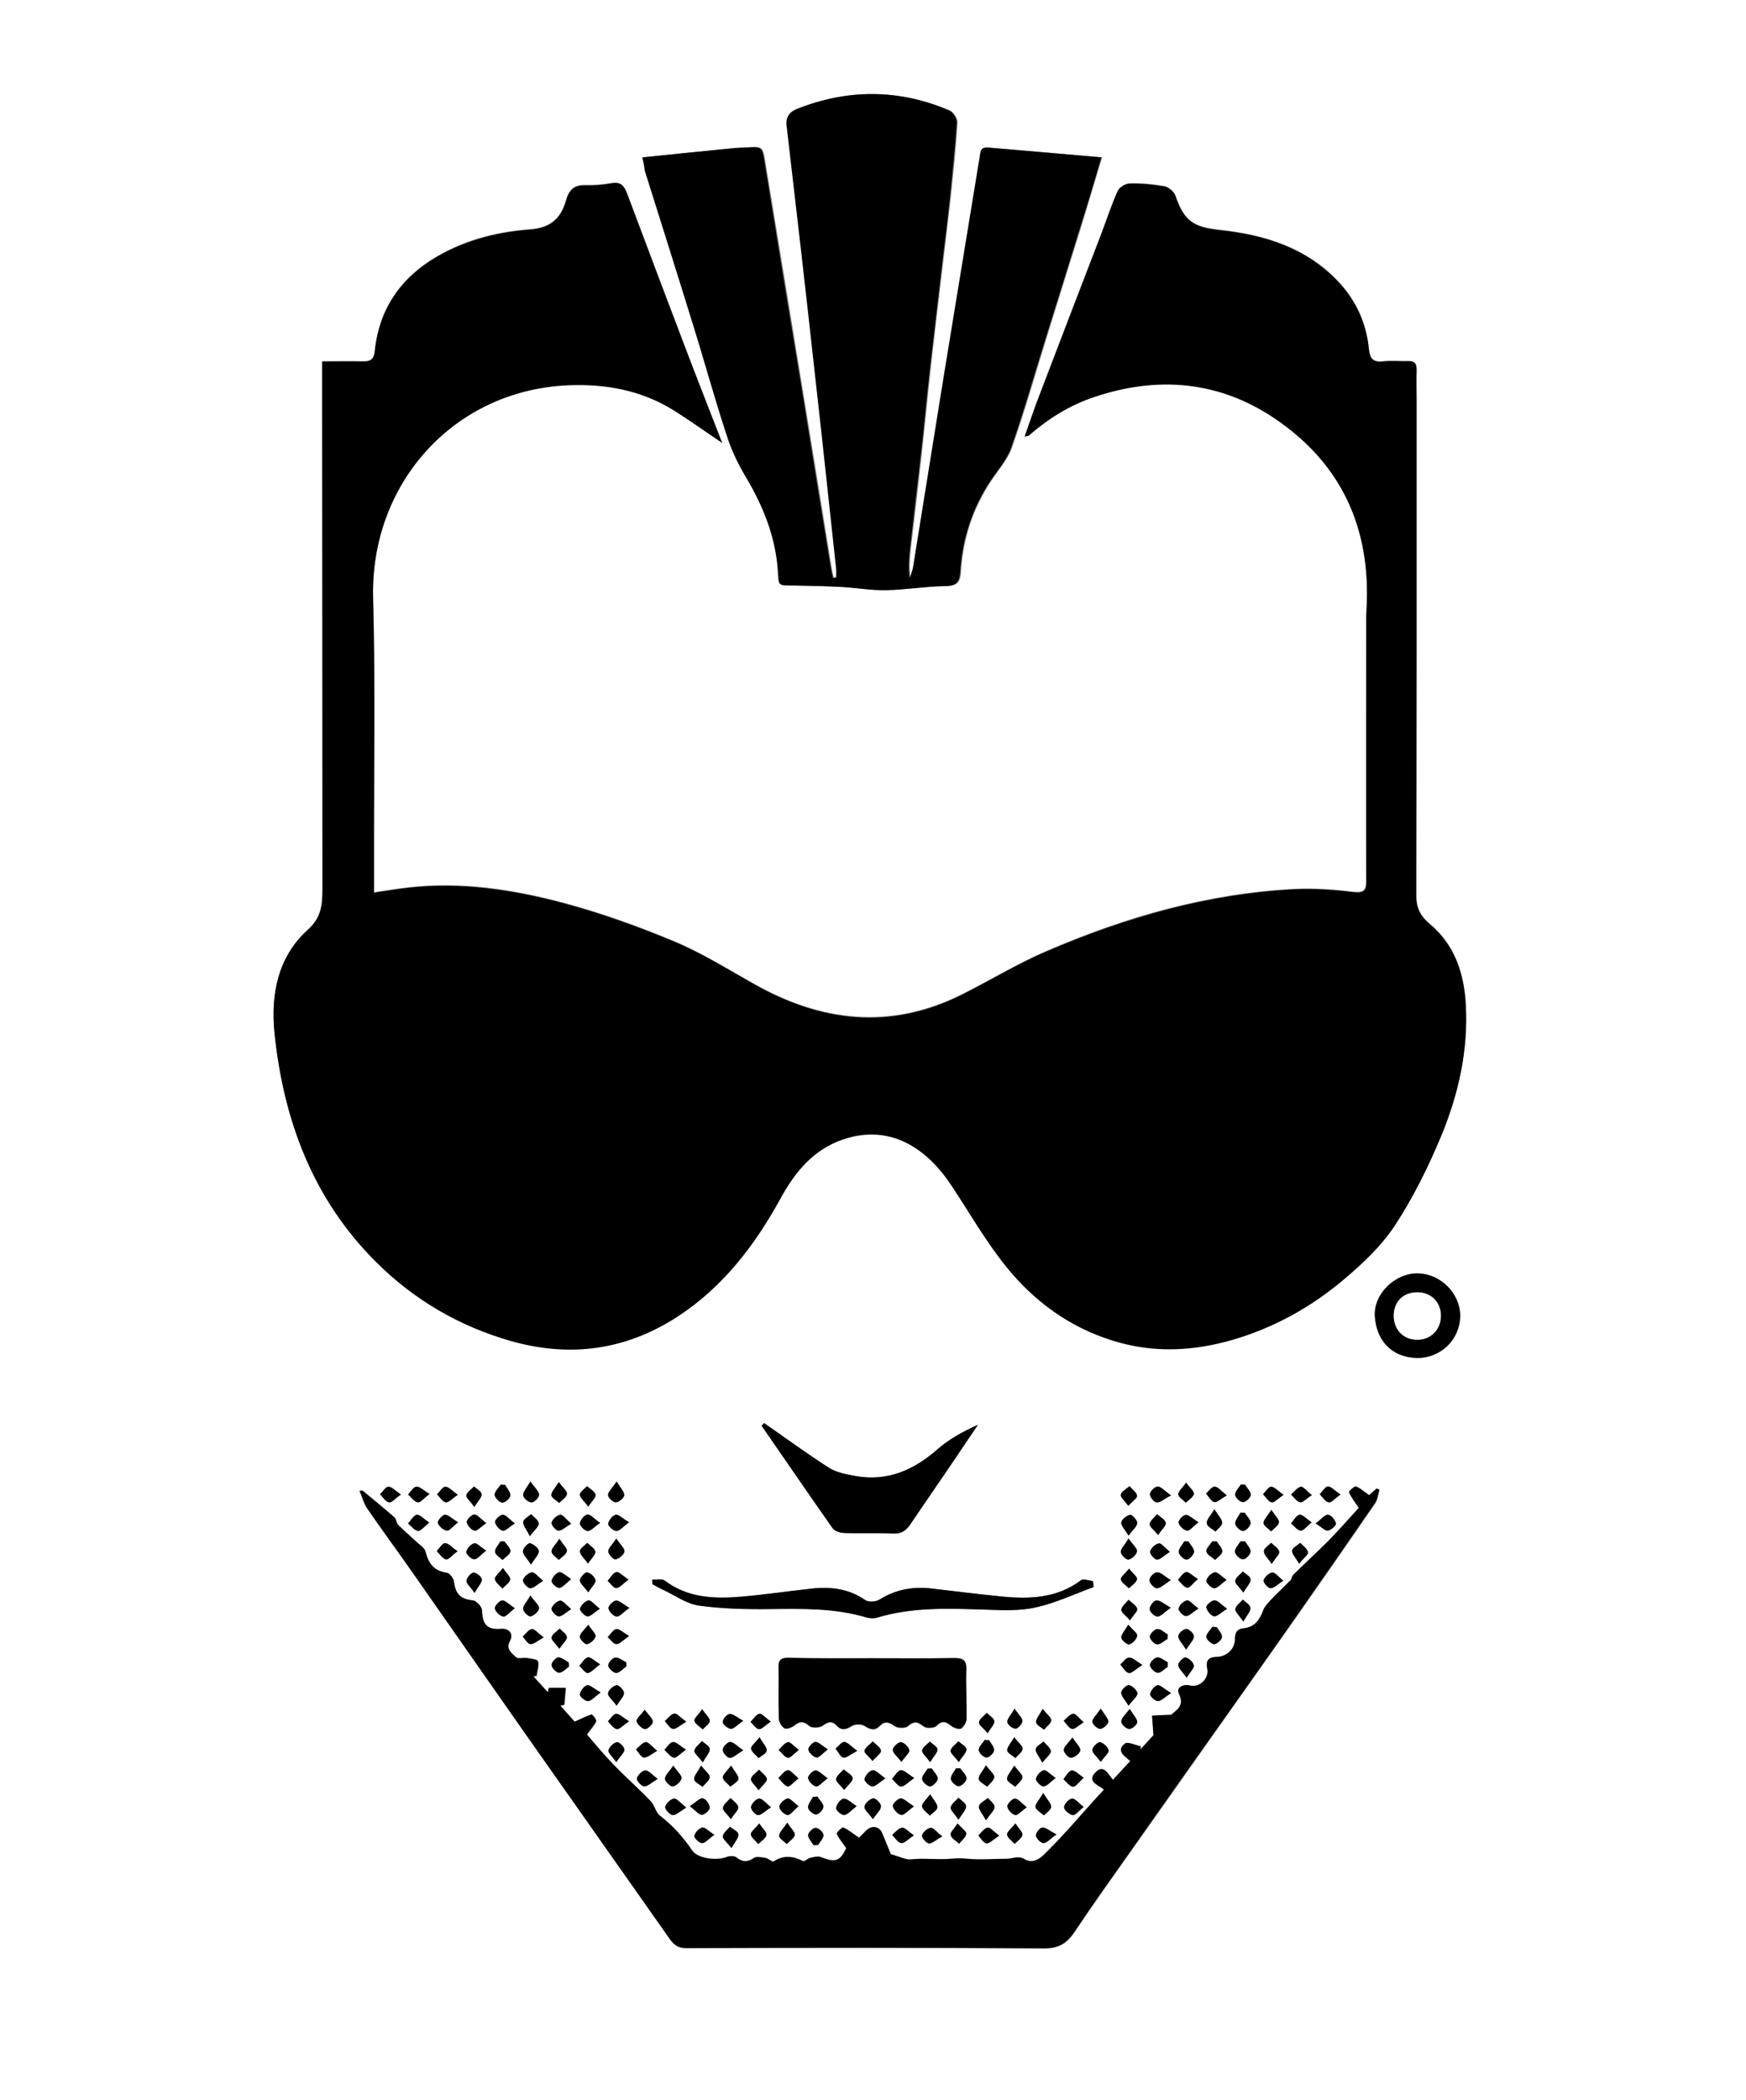 <?xml version="1.0" encoding="utf-8"?>
<!-- Generator: Adobe Illustrator 25.2.0, SVG Export Plug-In . SVG Version: 6.00 Build 0)  -->
<svg version="1.1" id="Layer_1" xmlns="http://www.w3.org/2000/svg" xmlns:xlink="http://www.w3.org/1999/xlink" x="0px" y="0px"
	 viewBox="0 0 603.7 726" style="enable-background:new 0 0 603.7 726;" xml:space="preserve">
<rect x="0" y="0" width="603.7" height="726" fill="#808080" stroke="none"/>
<style type="text/css">
	.st0{fill:#FFFFFF;}
</style>
<g>
	<g>
		<path class="st0" d="M603.7,726c-201.2,0-402.4,0-603.7,0C0,484,0,242,0,0c201.2,0,402.4,0,603.7,0C603.7,242,603.7,484,603.7,726
			z M249.7,153.1c-4-10.4-7.8-20.1-11.6-30c-7.1-18.8-14.2-37.6-21.3-56.4c-1-2.6-2.2-4-5.3-3.5c-3,0.5-6.1,0.8-9.2,0.7
			c-3.9-0.1-5.6,1.7-6.6,5.3c-1.9,6.6-5.8,9.5-12.5,10c-10.7,0.8-20.9,3.3-30.4,8.4c-13.4,7.2-21.6,18.2-23.2,33.5
			c-0.3,3.1-1.6,3.8-4.3,3.7c-4.5-0.1-9,0-13.9,0c0,2.5,0,4.3,0,6.2c0,58.6,0,117.2,0.1,175.8c0,5.5-0.2,10.1-5.1,14.5
			c-10.3,9.3-12.8,22.4-11.5,35.5c3.1,30.2,13.3,57.6,35.3,79.4c13.1,12.9,28.5,22,46.3,27.1c20.7,5.9,40.1,3.2,58.1-8.6
			c15.5-10.2,26.4-24.5,35.2-40.5c5-9.2,11.4-17,21.6-20.5c16.4-5.6,29.1,3.1,37.5,15.8c6.2,9.4,11.8,19.2,18.8,27.9
			c9.7,12.1,21.9,21.1,37,25.8c13.9,4.3,27.7,3.7,41.6-0.3c14-4.1,26.5-11,37.6-20.2c6.7-5.6,13.4-11.8,18.2-19
			c6.4-9.7,11.7-20.4,16.2-31.2c6-14.4,9.4-29.6,8.5-45.5c-0.6-10.8-3.9-20.6-12.4-27.7c-3.3-2.7-4.7-5.4-4.7-9.8
			c0.2-56.7,0.1-113.5,0.1-170.2c0-3.9-0.1-7.8,0-11.7c0-2-0.7-2.9-2.8-2.9c-2.9,0.1-5.9-0.3-8.8,0.1c-3.6,0.4-4.6-1.2-4.9-4.4
			c-0.9-8.9-4.5-16.8-10.7-23.3c-11-11.6-25.4-16-40.7-17.7c-9.4-1-12.5-3.1-15.5-11.9c-0.5-1.4-2.3-2.9-3.7-3.2
			c-3.9-0.7-8-1.1-12-1c-1.4,0-3.6,1.3-4.2,2.5c-2.2,4.7-3.8,9.7-5.6,14.6c-7.2,18.9-14.5,37.7-21.7,56.6c-1.7,4.4-3.2,8.9-4.9,13.7
			c0.8-0.2,1.3-0.2,1.5-0.4c6.7-5.9,14.2-10.5,22.7-13.3c21.8-7.3,42.8-5.5,62,7.3c23.3,15.6,33.6,38.1,32,66.1
			c-0.1,1.6-0.1,3.2-0.1,4.8c0,29.6-0.1,59.3,0,88.9c0,3.5-0.7,4.5-4.5,4.1c-6.6-0.8-13.4-1.3-20-1c-30.1,1.5-58.6,9.6-86.1,21.5
			c-10,4.3-19.5,10.1-29.3,15c-24.6,12.2-48.4,9.5-71.8-3.7c-9.1-5.1-18-10.7-27.6-14.7c-12.4-5.2-25.2-9.8-38.3-13.3
			c-17.5-4.7-35.5-7.4-53.7-5.3c-3.8,0.4-7.6,1.1-11.8,1.7c0-3.1,0-5.8,0-8.4c0-31.1,0.6-62.3-0.3-93.4
			c-1.1-39.6,27.8-71.8,67.2-73.6c13.1-0.6,25.7,1.7,37,8.8C238.6,145.4,243.7,149.1,249.7,153.1z M222.1,54.4
			c0.5,2.2,0.7,3.3,1.1,4.5c5.5,17.8,11.2,35.5,16.7,53.3c3.9,12.8,7.5,25.7,11.7,38.4c1.6,5,4,9.9,6.7,14.5
			c5.8,9.8,10,20.1,10.9,31.6c0.5,6.2-0.4,5.6,6.2,5.7c5.3,0.1,10.7,0.2,16,0.5c5,0.3,10.1,1.2,15.1,1.1c6.8-0.2,13.5-1.3,20.3-1.4
			c3.9-0.1,5.3-0.9,5.5-5c0.7-11.3,4.1-21.8,10.4-31.3c2.5-3.8,5.7-7.3,7.2-11.5c4.3-12.2,7.9-24.7,11.7-37.1
			c4.1-13.3,8.3-26.5,12.4-39.8c2.3-7.5,4.5-15,7.1-23.5c-13.5-1.2-26.4-2.3-39.3-3.4c-2.6-0.2-2.5,1.7-2.8,3.4
			c-4.2,25.7-8.5,51.3-12.6,76.9c-3.5,21.6-6.9,43.1-10.4,64.7c-0.2,1.3-0.8,2.6-1.2,3.9c-0.5-3.8-0.2-7.2,0.2-10.7
			c1.3-11.3,2.7-22.6,3.9-33.9c1-8.9,1.8-17.8,2.8-26.7c1.2-11.2,2.6-22.3,3.9-33.5c1-8.8,2.1-17.5,3.1-26.3
			c0.9-8.8,1.9-17.6,2.4-26.4c0.1-1.4-1.3-3.6-2.6-4.2c-17.5-7.5-35.1-7.5-52.8-0.5c-2.6,1-3.8,2.8-3.4,6
			c3.3,28.1,6.5,56.1,9.6,84.2c2.6,22.9,5,45.8,7.5,68.7c0.1,1,0,2,0,3c-0.4,0-0.8,0-1.1,0.1c-0.3-1.3-0.6-2.5-0.8-3.8
			c-3.1-19.3-6.2-38.6-9.4-57.9c-4.4-27.2-8.9-54.5-13.4-81.7c-0.9-5.7-0.9-5.7-6.8-5.3c-1.6,0.1-3.2,0.1-4.8,0.3
			C242.8,52.3,232.7,53.3,222.1,54.4z M125.3,515.2c-0.3,0.1-0.6,0.2-0.9,0.3c0.8,2,1.4,4.2,2.6,6c5.2,7.6,10.7,15,16,22.6
			c13.2,18.8,26.4,37.7,39.6,56.6c16.3,23.2,32.7,46.3,49,69.6c1.5,2.1,2.9,3.3,5.8,3.2c41.2-0.1,82.4-0.2,123.5,0.1
			c5.1,0,8-1.7,10.7-5.7c6.5-9.8,13.4-19.4,20.2-29c8.5-12,17-24,25.5-36.1c10.3-14.5,20.5-29.1,30.8-43.6
			c9.2-13.1,18.4-26.3,27.5-39.6c0.8-1.2,1-3,1.4-4.5c-0.3-0.1-0.6-0.3-0.9-0.4c-1.1,1-2.2,1.9-2.6,2.3c-1.8-1.2-3.1-2.5-4.6-3
			c-0.6-0.2-2.6,1.7-2.4,2c0.8,1.7,2,3.3,3.4,5.4c-3.1,3.4-6.7,7.5-10.5,11.4c-4,4-8.2,7.9-12.2,11.8c-0.4,0.4-0.4,1.3-0.9,1.8
			c-2.2,2.3-4.6,4.5-6.8,6.8c-1,1-2.1,2.2-2.6,3.5c-1.2,3.3-2.9,5.9-6.7,6.3c-2.4,0.2-3.2,1.4-3.1,3.7c0,3.5-3,6.2-6.4,6.2
			c-2.8,0-3.9,1.2-3.2,4.1c0.8,3.4-2.5,6.6-5.9,5.8c-2.5-0.6-4.9,0.7-3.9,2.8c2.2,4.5-1.3,5.9-2.6,7.3c-2.8,0.1-4.7,0.2-6.7,0.3
			c0.1,1.9,0.3,3.8,0.5,6.8c-0.9,1-2.7,3-4.5,4.9c0-0.4,0-0.8,0.1-1.1c-1.9-0.3-4.5-1.6-5.5-0.9c-3.2,2.4-0.2,4.2,1.9,6
			c-2.1,2.2-3.9,4.2-6,6.5c-1.7-2.1-3.2-5.4-6-2.6c-3.2,3.3,1,4.2,2.9,6c-1.5,1.7-3,3.3-4.4,4.8c-4.8,5.3-9.4,10.8-14.6,15.9
			c-2.2,2.1-4.9,5.4-8.5,3.3c-2.4-1.4-4.1-0.1-6-0.1c-4.5,0-9.1,0.4-13.6,0c-2.2-0.2-3.9-0.2-6,0c-4.4,0.3-9-0.4-13.6,0.2
			c-2,0.2-4.1-1-7-1.8c-0.7-1.8-1.8-4.5-3-7.3c-1-2.4-3.5-2.7-5.6-0.8c-1.1,1-2.1,2.1-2.4,2.4c-2.2-1.5-3.7-2.8-5.4-3.5
			c-0.4-0.2-2.4,1.8-2.3,2.1c0.8,1.7,2,3.1,3.3,5c-2.2,4.5-3.7,5.1-8.8,3.1c-1.1-0.4-2.5,0-3.7,0.3c-0.9,0.2-1.9,1.3-2.4,1.1
			c-3.5-1.7-6.8-2.2-10.2,0.1c-0.4,0.3-1.8-1-2.8-1.2c-1.3-0.2-3.1-0.7-4,0c-2.3,1.6-4,1.6-6.1-0.2c-0.7-0.6-2.4-0.5-3.4-0.1
			c-3.3,1.3-9.9,0.7-11.9-2.3c-3.1-4.6-6.7-8.6-11.1-12c-1.5-1.1-1.8-3.6-3.2-5c-4.2-4.4-8.8-8.5-13-12.8c-3.4-3.5-6.5-7.3-9.1-10.3
			c1.4-1.9,2.6-3.1,3.2-4.6c0.2-0.5-1.3-2.4-1.6-2.3c-1.9,0.6-3.6,1.5-5.8,2.5c-1.3-1.5-3.2-3.6-5-5.6c0.5-0.1,0.9-0.2,1.4-0.3
			c0.2-1.9,0.4-3.9,0.5-5.8c-1.9,0-3.9,0-5.8,0c-0.1,0.5-0.2,1-0.4,1.5c-1.7-1.8-3.3-3.7-5-5.5c0.4-0.1,0.7-0.1,1.1-0.2
			c0.2-1.7,0.9-3.4,0.5-5c-0.1-0.6-2.4-0.9-3.7-1.1c-1.3-0.2-3.2,0.4-3.9-0.3c-1.4-1.4-3.7-2.7-2.1-5.7c1.3-2.5-0.3-4.3-3-4.1
			c-4.9,0.5-6.5-1.3-6.7-6.6c-0.1-1.2-1.8-3.1-3-3.2c-4.4-0.5-6.1-2.1-6.7-6.7c-0.2-1.1-1.5-2.8-2.5-2.9c-4.5-0.6-6.3-3.3-7.3-7.3
			c-0.3-1.2-1.7-2.1-2.7-3c-2.2-2.1-4.6-4.1-6.8-6.3c-0.6-0.6-0.6-1.9-1.2-2.5C132.8,521.3,129,518.3,125.3,515.2z M301.4,573.2
			c-9.6,0-19.3,0.1-28.9,0c-2.4,0-3.4,0.6-3.3,3.2c0.1,5.9-0.1,11.8,0.1,17.7c0,1.2,0.9,2.8,1.9,3.4c0.7,0.4,2.6-0.2,3.4-0.9
			c1.9-1.6,3.2-1.7,5.2,0.1c0.9,0.8,3.6,0.7,4.7-0.1c1.9-1.4,3.2-1.7,4.8,0c1.7,1.8,3.3,1.3,5.3,0.1c1.1-0.7,3.3-0.7,4.3,0
			c2,1.2,3.5,1.9,5.3,0c1.8-1.8,3.3-1.3,5.2,0.1c1,0.7,3.6,0.8,4.5,0c2.1-1.9,3.4-1.6,5.5,0.1c0.9,0.7,3.6,0.6,4.4-0.2
			c2-2,3.2-1.5,5.1,0c0.9,0.7,2.7,1.3,3.4,0.9c1-0.6,1.9-2.2,1.9-3.4c0.1-5.6-0.2-11.2-0.1-16.9c0.1-3.3-1.2-4.1-4.2-4
			C320.4,573.3,310.9,573.2,301.4,573.2z M264.2,491.9c-0.3,0.3-0.5,0.6-0.8,0.9c8.2,11.9,16.3,23.8,24.6,35.5
			c0.7,1,2.7,1.5,4.1,1.6c5.6,0.2,11.3-0.1,16.9,0.2c3.1,0.1,4.6-1.3,6.1-3.6c4.2-6.3,8.6-12.6,12.9-18.9c3.4-5,6.8-10.1,10.2-15.1
			c-5.1,2.3-9.9,4.9-13.9,8.4c-8.3,7.3-17.4,11.2-28.5,9.3c-3.2-0.6-6.6-1.2-9.2-2.9C278.9,502.4,271.7,497.1,264.2,491.9z
			 M225.5,546c0,0.5,0,1,0.1,1.6c1.3,0.7,2.5,1.4,3.8,2c4.1,1.9,8,4.8,12.3,5.4c8,1.1,16.3,1.3,24.4,1.2c11.3-0.2,22.5-0.4,33.5,2.9
			c1.1,0.3,2.5,0.4,3.5,0.1c12.4-3.8,25.1-3.2,37.9-2.8c5.7,0.2,11.7,0.4,17.2-0.8c6.8-1.5,13.3-4.6,19.9-7
			c-0.1-0.7-0.2-1.4-0.2-2.1c-1.4-0.1-3.3-0.9-4.1-0.3c-8.5,6.4-18.1,6.6-28,5.6c-7.9-0.8-15.7-1.7-23.6-2.7
			c-6.5-0.7-12.5,0.3-18.1,3.8c-1.2,0.8-3.8,0.9-4.9,0.2c-5.7-3.9-11.9-4.7-18.4-4c-8.1,0.9-16.2,2.1-24.4,2.8
			c-9.3,0.8-18.5,0.5-26.5-5.5C228.8,545.6,226.9,546.1,225.5,546z M490,469.4c8.3,0,14.8-6.4,14.8-14.7c0-7.7-6.8-14.5-14.7-14.6
			c-7.8-0.1-15.2,7.1-14.8,14.8C475.9,463.2,481,469.2,490,469.4z M266.6,624.7c-2-1.5-3.2-3.2-4.2-3c-1.1,0.1-2.6,1.8-2.8,2.9
			c-0.1,0.8,1.5,2.7,2.4,2.8C263.3,627.4,264.5,626.1,266.6,624.7z M296.4,605.2c-2.1-1.5-3.2-2.9-4.4-3c-1-0.1-2,1.5-3.1,2.3
			c0.9,1.1,1.7,2.9,2.7,3.1C292.7,607.7,294.1,606.4,296.4,605.2z M340.9,629.2c1.6-2.3,2.9-3.4,3-4.6c0-1-1.5-2.1-2.3-3.1
			c-1.1,0.9-2.8,1.7-3.1,2.8C338.2,625.3,339.6,626.7,340.9,629.2z M390.2,530.8c1.5-2,2.9-3.1,3-4.3c0.1-1-1.7-2.9-2.4-2.8
			c-1.2,0.2-2.9,1.5-3.1,2.6C387.5,527.2,388.9,528.6,390.2,530.8z M183.4,512.1c-1.3,2.4-2.6,3.7-2.5,4.9c0.1,1,1.9,2.4,2.9,2.4
			c1,0,2.6-1.7,2.6-2.6C186.4,515.5,185,514.4,183.4,512.1z M316.1,614.6c-2.3-1.4-3.6-2.8-4.6-2.6c-1.2,0.2-2,1.9-3,3
			c1,0.9,2,2.6,3.1,2.6C312.7,617.5,313.9,616.1,316.1,614.6z M390.2,589.6c1.6-2.1,3.1-3.3,3-4.3c-0.1-1.1-1.7-2.6-2.9-2.8
			c-0.7-0.2-2.6,1.6-2.7,2.5C387.6,586.2,388.9,587.4,390.2,589.6z M355,624.7c-1.9-1.5-3-3-4.1-3c-0.9,0-2.7,1.9-2.6,2.7
			c0.2,1.2,1.6,2.7,2.7,3C351.8,627.6,353.1,626,355,624.7z M395,575.5c-2.4-1.4-3.6-2.6-4.7-2.6c-1,0.1-2,1.6-3,2.4
			c1,1,1.8,2.8,2.9,2.9C391.4,578.4,392.7,577,395,575.5z M183.2,531c1.7-2.2,3.2-3.4,3.1-4.4c-0.1-1.1-1.8-2.1-2.7-3.2
			c-1,0.9-2.6,1.7-2.7,2.7C180.8,527.2,182,528.5,183.2,531z M316,624.4c-2.2-1.4-3.4-2.8-4.6-2.7c-1,0.1-2.9,1.9-2.7,2.7
			c0.2,1.2,1.7,2.8,2.9,3C312.6,627.5,313.8,625.9,316,624.4z M276.1,624.3c-1.8-1.3-3.1-2.9-3.9-2.7c-1.2,0.3-2.8,1.9-2.8,2.9
			c0,1,1.7,2.7,2.8,2.8C273.3,627.5,274.4,625.8,276.1,624.3z M360.7,619.8c-1.4,2.4-2.8,3.7-2.6,4.8c0.2,1.1,1.8,2,2.9,2.9
			c0.9-1,2.5-1.9,2.5-2.9C363.5,623.4,362.2,622.2,360.7,619.8z M390.2,531.8c-1.4,2.3-2.7,3.5-2.6,4.7c0.1,1,1.9,2.8,2.7,2.6
			c1.2-0.3,2.7-1.7,2.9-2.9C393.3,535.2,391.7,533.9,390.2,531.8z M148.4,526.3c-1.9-1.3-3.2-2.8-4.3-2.7c-1.1,0.2-2,1.9-3,3
			c1.1,0.9,2.1,2.4,3.4,2.6C145.4,529.3,146.6,527.7,148.4,526.3z M237.2,604.8c-2.1-1.4-3.4-2.8-4.5-2.7c-1,0.1-2,1.7-2.9,2.7
			c1.1,1,2,2.5,3.3,2.7C233.9,607.7,235.1,606.3,237.2,604.8z M183.6,540.8c1.4-2.3,2.9-3.7,2.7-4.7c-0.2-1.1-1.9-2.4-3.1-2.6
			c-0.6-0.1-2.4,1.8-2.4,2.8C180.8,537.4,182.2,538.6,183.6,540.8z M183.4,551.5c-1.3,2.3-2.6,3.5-2.6,4.7c0.1,1,1.9,2.7,2.6,2.6
			c1.2-0.3,2.8-1.7,2.9-2.8C186.5,554.9,184.9,553.7,183.4,551.5z M238.5,624.3c2,1.5,3.1,3,4.2,3c0.9,0,2.7-1.7,2.7-2.5
			c-0.1-1.2-1.4-3-2.4-3.2C242,621.5,240.7,623,238.5,624.3z M306.1,614.7c-2-1.4-3.3-2.9-4.3-2.8c-1.1,0.1-2.6,1.8-2.9,3
			c-0.2,0.7,1.8,2.6,2.7,2.6C302.8,617.5,304,616.1,306.1,614.7z M430.4,522.9c-0.5,0-1,0-1.5,0c-0.7,1.3-1.9,2.6-1.8,3.8
			c0.1,1,1.8,2.6,2.7,2.5c1,0,2.5-1.7,2.6-2.7C432.4,525.3,431.1,524.1,430.4,522.9z M390.7,560.1c1.2-1.8,2.8-3.2,2.5-4
			c-0.3-1.2-1.9-2.1-3-3.1c-0.9,1.1-2.4,2.2-2.5,3.4C387.6,557.3,389.2,558.4,390.7,560.1z M232.8,610.3c-1.4,2.2-2.9,3.4-2.8,4.6
			c0,1,1.9,2.8,2.7,2.6c1.2-0.2,2.8-1.7,3-2.8C235.8,613.7,234.2,612.4,232.8,610.3z M374.7,614.5c-1.8-1.2-3.1-2.7-4.2-2.5
			c-1,0.1-1.9,1.9-2.8,3c1.1,0.9,2.2,2.4,3.3,2.6C372,617.6,373.1,616,374.7,614.5z M316,634.4c-2.1-1.4-3.3-2.8-4.2-2.7
			c-1.2,0.2-2.3,1.6-3.4,2.5c1,1,2,2.6,3.1,2.8C312.6,637.3,313.9,635.8,316,634.4z M419.9,521.7c-1.4,2.4-2.9,3.8-2.7,4.9
			c0.2,1.1,2,1.9,3,2.8c0.8-1,2.3-2,2.3-3C422.6,525.2,421.3,524,419.9,521.7z M390.1,561.6c-1.2,2.1-2.5,3.4-2.4,4.5
			c0.1,0.9,2.1,2.5,2.8,2.3c1.2-0.4,2.5-1.8,2.7-3C393.3,564.6,391.7,563.4,390.1,561.6z M443.8,516.7c-2-1.4-3.2-2.8-4.3-2.8
			c-0.9,0-1.9,1.7-2.8,2.6c1,1,1.8,2.5,3,2.8C440.5,519.5,441.8,518,443.8,516.7z M216.6,576c0-0.5-0.1-1-0.1-1.5
			c-1.3-0.6-2.6-1.7-3.8-1.6c-1,0.1-2.5,1.9-2.4,2.8c0.1,1,1.8,2.5,2.8,2.5C214.3,578.2,215.4,576.8,216.6,576z M370.8,600.6
			c-1.5,2-2.9,3.1-3,4.3c0,0.9,1.7,2.8,2.5,2.7c1.2-0.1,3-1.4,3.2-2.5C373.7,604,372.2,602.7,370.8,600.6z M178,526.6
			c-1.9-1.5-3-3-4.2-3c-0.9,0-2.8,1.8-2.7,2.5c0.2,1.2,1.5,2.7,2.6,3C174.6,529.4,175.9,527.9,178,526.6z M331.4,629
			c1.4-2.3,2.7-3.5,2.7-4.7c-0.1-1-1.7-2-2.6-2.9c-1,1.1-2.4,2-2.7,3.3C328.5,625.6,329.9,626.8,331.4,629z M174.4,532.8
			c-0.5,0-1,0-1.5,0.1c-0.7,1.2-1.9,2.5-1.8,3.6c0.1,1,1.7,1.9,2.6,2.8c1-1,2.6-1.9,2.7-3C176.6,535.2,175.1,533.9,174.4,532.8z
			 M207.7,585c-2.3-1.3-3.7-2.7-4.7-2.5c-1.1,0.3-2.3,2-2.5,3.2c-0.1,0.7,1.8,2.4,2.8,2.3C204.4,588,205.5,586.6,207.7,585z
			 M178,555.9c-2.1-1.3-3.3-2.7-4.4-2.7c-0.9,0-2.7,2-2.5,2.8c0.3,1.2,1.7,2.6,2.9,2.8C174.8,559,176,557.4,178,555.9z M390.1,520.5
			c1.5-1.6,3.2-2.7,3.1-3.5c-0.2-1.2-1.7-2.2-2.6-3.3c-1.1,1-2.6,1.8-3,3C387.4,517.5,388.9,518.8,390.1,520.5z M213.1,531.8
			c-1.4,2.1-2.8,3.3-2.8,4.5c0,1,1.8,2.9,2.5,2.8c1.2-0.3,2.9-1.6,3.1-2.7C216.1,535.3,214.6,534,213.1,531.8z M276.1,614.7
			c-1.7-1.4-2.9-3-3.7-2.8c-1.2,0.3-2.2,1.8-3.2,2.7c1,1,1.9,2.6,3.2,2.9C273.1,617.7,274.4,616.1,276.1,614.7z M138.6,516.6
			c-2-1.3-3.1-2.7-4.3-2.7c-1,0-1.9,1.7-2.9,2.6c1,1,1.9,2.6,3.1,2.8C135.4,519.5,136.6,518,138.6,516.6z M291.9,618.7
			c1.4-1.8,3.1-3.1,2.9-4.1c-0.2-1.1-2-2-3.1-3c-0.9,1.1-2.4,2.1-2.6,3.3C289,615.9,290.5,617,291.9,618.7z M282.6,621
			c-0.5,0-1,0.1-1.5,0.1c-0.6,1.3-1.8,2.6-1.7,3.7c0.1,1,1.9,2.5,2.8,2.4c1-0.1,2.5-1.7,2.5-2.7C284.7,623.4,283.3,622.2,282.6,621z
			 M296.2,624.3c-2.1-1.3-3.4-2.7-4.6-2.6c-1,0.1-2.3,2-2.5,3.2c-0.1,0.8,1.9,2.5,2.8,2.4C293.2,627.2,294.3,625.7,296.2,624.3z
			 M301.8,628.8c1.4-2.1,2.8-3.3,2.8-4.5c0-1-1.9-2.8-2.7-2.7c-1.2,0.2-2.9,1.7-3,2.9C298.8,625.6,300.4,626.8,301.8,628.8z
			 M439.6,521.9c-1.4,2.2-2.7,3.4-2.7,4.6c0,1,1.7,1.9,2.6,2.9c1-1,2.5-2,2.7-3.1C442.4,525.3,441,524.1,439.6,521.9z M301.7,608.7
			c1.3-1.5,3.1-2.7,2.9-3.5c-0.3-1.2-1.8-2.2-2.8-3.2c-1,1-2.6,2-2.9,3.2C298.7,605.9,300.4,607.1,301.7,608.7z M430.5,532.8
			c-0.5,0-1,0-1.6,0c-0.7,1.2-2,2.5-1.9,3.6c0.1,1,1.7,2.6,2.7,2.6c0.9,0,2.6-1.6,2.7-2.6C432.5,535.3,431.2,534,430.5,532.8z
			 M148.5,516.4c-2.1-1.3-3.3-2.6-4.5-2.5c-1,0.1-1.9,1.8-2.9,2.7c1.1,1,2.1,2.5,3.3,2.7C145.4,519.5,146.6,517.9,148.5,516.4z
			 M311.7,609c1.3-1.9,2.9-3.1,2.7-4c-0.3-1.2-1.8-2.7-2.9-2.8c-0.9-0.1-2.8,1.7-2.8,2.6C308.7,606,310.3,607.1,311.7,609z
			 M243,609.2c1.2-2.2,2.5-3.5,2.4-4.6c-0.1-1-1.7-1.8-2.7-2.7c-0.9,1.1-2.4,2.1-2.6,3.3C240,606,241.5,607.2,243,609.2z
			 M227.4,614.9c-2-1.5-3.2-3-4.3-3c-1.1,0.1-2.6,1.6-2.9,2.8c-0.2,0.8,1.6,2.7,2.6,2.7C223.9,617.5,225.2,616.2,227.4,614.9z
			 M242.4,610.3c-1.2,2.3-2.5,3.6-2.4,4.8c0.1,1,1.8,1.7,2.9,2.6c0.9-1.1,2.3-2.1,2.5-3.3C245.5,613.4,244,612.3,242.4,610.3z
			 M222.9,591c-1.4,1.9-3,3.1-2.8,3.9c0.3,1.2,1.8,2.6,2.9,2.7c0.8,0.1,2.7-1.6,2.7-2.5C225.8,594,224.3,592.9,222.9,591z
			 M262.3,618.8c1.4-1.7,2.9-2.9,2.8-3.8c-0.2-1.2-1.7-2.2-2.7-3.3c-1,1.1-2.5,2-2.8,3.2C259.5,615.8,261,617,262.3,618.8z
			 M404.9,585.2c-2.3-1.4-3.7-2.8-4.7-2.7c-1.1,0.2-2.4,1.9-2.6,3.1c-0.1,0.7,1.7,2.4,2.7,2.4C401.4,588,402.6,586.7,404.9,585.2z
			 M213.2,589.6c1.3-2.2,2.7-3.4,2.6-4.5c-0.1-1-1.9-2.7-2.6-2.6c-1.2,0.3-2.8,1.7-2.9,2.8C210.1,586.3,211.7,587.5,213.2,589.6z
			 M252.7,628.8c1.3-2,2.7-3.2,2.5-4.1c-0.2-1.2-1.8-2.1-2.7-3.2c-0.9,1.1-2.4,2.1-2.6,3.4C249.8,625.7,251.3,626.9,252.7,628.8z
			 M213.2,512.1c-1.5,2.3-2.9,3.4-2.9,4.6c0,0.9,1.7,2.5,2.7,2.6c1,0,2.8-1.5,2.9-2.4C216,515.7,214.6,514.5,213.2,512.1z
			 M404.9,516.9c-2.3-1.6-3.4-3-4.6-3c-1,0-2.7,1.6-2.7,2.6c-0.1,0.9,1.4,2.8,2.3,2.9C401.1,519.4,402.4,518.2,404.9,516.9z
			 M158.2,536.2c-1.9-1.3-3.1-2.7-4.3-2.7c-1,0-1.9,1.7-2.9,2.7c1,1,2,2.6,3.2,2.9C155.1,539.2,156.3,537.6,158.2,536.2z
			 M453.5,526.2c-1.9-1.3-3.2-2.8-4.2-2.6c-1.1,0.2-1.9,2-2.9,3c1.1,0.9,2.1,2.4,3.3,2.5C450.6,529.3,451.8,527.7,453.5,526.2z
			 M237.3,624.8c-2.1-1.6-3.3-3.2-4.3-3.1c-1.2,0.2-2.7,1.7-3,2.9c-0.2,0.8,1.6,2.7,2.6,2.8C233.7,627.5,235,626.1,237.3,624.8z
			 M217.6,555.8c-2.3-1.4-3.5-2.7-4.7-2.6c-1,0.1-2.7,2-2.5,2.7c0.2,1.2,1.7,2.7,2.8,2.8C214.2,558.9,215.4,557.3,217.6,555.8z
			 M252.9,638.8c1.3-2.3,2.6-3.6,2.4-4.7c-0.1-1-1.9-1.8-2.9-2.6c-0.9,1.1-2.3,2.1-2.5,3.3C249.8,635.7,251.3,636.8,252.9,638.8z
			 M404.8,555.7c-2.4-1.3-3.8-2.6-4.9-2.5c-0.9,0.1-2.4,1.9-2.3,3c0.1,1,1.8,2.6,2.7,2.6C401.5,558.7,402.6,557.3,404.8,555.7z
			 M400.4,530.6c1.3-1.9,2.8-3.2,2.7-4.2c-0.2-1.1-1.9-2-3-3c-0.9,1.1-2.4,2.1-2.6,3.4C397.4,527.6,399,528.8,400.4,530.6z
			 M424.3,556.1c-2.1-1.5-3.3-3-4.4-3c-1,0-2.9,1.7-2.8,2.4c0.2,1.2,1.5,2.8,2.6,3.1C420.7,559,422,557.5,424.3,556.1z M429.9,560.5
			c1.3-2.3,2.6-3.5,2.5-4.7c-0.1-1-1.7-1.9-2.6-2.8c-0.9,1.1-2.4,2.1-2.6,3.3C427,557.1,428.4,558.3,429.9,560.5z M188,566
			c-2.1-1.5-3.2-3-4.1-2.9c-1.2,0.2-2.1,1.7-3.2,2.6c0.9,0.9,1.7,2.6,2.7,2.6C184.5,568.4,185.7,567.2,188,566z M332,611.2
			c-0.5,0-1,0-1.5,0.1c-0.7,1.2-1.9,2.6-1.8,3.7c0.1,1,1.9,2.6,2.8,2.5c1-0.1,2.6-1.7,2.6-2.7C334.1,613.6,332.7,612.4,332,611.2z
			 M430.5,513.2c-0.5,0-1,0-1.5,0c-0.7,1.2-2,2.4-2,3.6c0,0.9,1.7,2.5,2.7,2.5c1,0,2.6-1.6,2.7-2.5
			C432.5,515.6,431.2,514.4,430.5,513.2z M217.5,526.2c-2.2-1.3-3.6-2.8-4.6-2.6c-1.1,0.2-2.5,1.9-2.6,3.1c-0.1,0.8,1.8,2.5,2.8,2.5
			C214.3,529.2,215.4,527.7,217.5,526.2z M168.1,526.5c-1.9-1.5-3-3-4.1-3c-0.9,0-2.7,1.8-2.6,2.6c0.1,1.1,1.5,2.7,2.6,3
			C164.8,529.4,166.1,527.9,168.1,526.5z M197.5,526.7c-1.8-1.6-3-3.2-3.8-3.1c-1.2,0.2-2.6,1.5-3,2.7c-0.2,0.7,1.4,2.7,2.3,2.8
			C194.2,529.2,195.4,527.9,197.5,526.7z M403.7,566.5c0-0.5,0-1,0-1.5c-1.2-0.7-2.4-2-3.6-1.9c-1,0.1-2.6,1.7-2.6,2.6
			c0,0.9,1.5,2.6,2.5,2.7C401.2,568.5,402.5,567.2,403.7,566.5z M207.5,526.4c-2.1-1.5-3.3-3-4.3-2.9c-1.1,0.2-2.5,1.9-2.6,3.1
			c-0.1,0.8,1.7,2.6,2.6,2.6C204.3,529.3,205.4,527.9,207.5,526.4z M453.6,516.8c-1.8-1.4-3-3-3.8-2.9c-1.2,0.2-2.3,1.7-3.4,2.7
			c1.1,0.9,2,2.4,3.2,2.7C450.5,519.4,451.7,518,453.6,516.8z M322.2,611.3c-0.5,0-1,0-1.4,0c-0.7,1.2-2,2.5-1.9,3.6
			c0.1,1,1.8,2.6,2.7,2.5c1,0,2.6-1.6,2.7-2.6C324.2,613.7,322.9,612.5,322.2,611.3z M414.4,526.2c-2.1-1.3-3.3-2.6-4.5-2.6
			c-0.9,0.1-2.6,2-2.4,2.7c0.3,1.1,1.8,2.5,2.9,2.7C411.3,529.3,412.4,527.7,414.4,526.2z M403.8,576.1c0-0.5,0-1,0-1.5
			c-1.2-0.6-2.5-1.9-3.7-1.7c-1,0.1-2.6,1.8-2.5,2.7c0.1,1,1.7,2.6,2.7,2.6C401.4,578.3,402.6,576.9,403.8,576.1z M286.2,614.7
			c-2-1.3-3.1-2.7-4.3-2.7c-0.9,0-2.7,1.9-2.5,2.6c0.3,1.2,1.6,2.7,2.7,2.9C283,617.7,284.2,616.1,286.2,614.7z M272.2,630
			c-1.5,2.2-2.8,3.4-2.8,4.5c0,1,1.7,1.9,2.6,2.8c1-1,2.5-1.9,2.8-3.1C275,633.4,273.6,632.2,272.2,630z M321.6,620.2
			c-1.5,2-3,3.2-2.8,4.1c0.2,1.2,1.7,2.2,2.7,3.2c0.9-0.9,2.6-1.8,2.6-2.8C324.2,623.6,322.9,622.3,321.6,620.2z M203.3,540.5
			c1.3-2,2.8-3.3,2.6-4.2c-0.3-1.2-1.8-2-2.8-3c-0.9,1-2.5,2-2.5,2.9C200.5,537.4,201.9,538.5,203.3,540.5z M429.9,550.5
			c1.3-2.2,2.6-3.5,2.5-4.6c-0.1-1-1.8-1.8-2.7-2.7c-0.9,1.1-2.4,2-2.6,3.2C426.9,547.3,428.4,548.5,429.9,550.5z M262.5,630.3
			c-1.4,1.8-3,2.9-2.9,3.8c0.2,1.2,1.7,2.2,2.6,3.3c1-1,2.5-1.9,2.8-3.1C265.2,633.4,263.8,632.2,262.5,630.3z M404.5,536.4
			c-1.9-1.5-3.1-3.1-3.9-2.9c-1.2,0.2-2.7,1.6-3,2.8c-0.2,0.7,1.5,2.8,2.4,2.8C401.2,539.1,402.5,537.7,404.5,536.4z M414.2,545.8
			c-1.9-1.2-3.2-2.5-4.1-2.4c-1.1,0.2-1.9,1.7-2.8,2.7c1.1,1,2,2.5,3.2,2.7C411.3,549,412.4,547.3,414.2,545.8z M404.8,546.2
			c-2.3-1.4-3.6-2.8-4.7-2.7c-1,0.1-2.6,1.7-2.6,2.7c0,1,1.6,2.7,2.6,2.8C401.3,549,402.5,547.6,404.8,546.2z M237.3,595.1
			c-2.1-1.5-3.3-3-4.2-2.8c-1.2,0.2-2.2,1.7-3.3,2.6c0.9,1,1.8,2.6,2.8,2.7C233.8,597.8,235,596.5,237.3,595.1z M252.8,610.3
			c-1.5,2-2.9,3.2-2.8,4.1c0.2,1.2,1.7,2.1,2.6,3.2c1-0.9,2.7-1.7,2.8-2.7C255.4,613.8,254.1,612.5,252.8,610.3z M439.7,540.6
			c1.3-2.1,2.8-3.3,2.6-4.3c-0.2-1.2-1.8-2-2.8-3.1c-0.9,1-2.5,1.9-2.5,2.9C437,537.4,438.3,538.6,439.7,540.6z M266.5,595.1
			c-1.9-1.4-3.1-2.9-4-2.7c-1.2,0.3-2,1.8-3,2.8c1,0.9,1.9,2.4,2.9,2.5C263.4,597.8,264.6,596.4,266.5,595.1z M174.7,513.3
			c-0.5,0-1,0-1.5-0.1c-0.7,1.2-2.1,2.3-2.1,3.5c0,1,1.6,2.6,2.6,2.7c0.9,0.1,2.7-1.5,2.8-2.4C176.6,515.8,175.3,514.5,174.7,513.3z
			 M217.3,546c-2-1.3-3.3-2.8-4.2-2.5c-1.2,0.3-2,1.9-3,3c1,0.9,2,2.5,3,2.5C214.3,548.8,215.4,547.4,217.3,546z M331.1,630.3
			c-1.2,1.9-2.6,3.2-2.4,4c0.3,1.2,1.9,2,2.9,3c0.9-1.1,2.3-2.1,2.5-3.4C334.2,633.1,332.5,632,331.1,630.3z M331.5,609.1
			c1.3-2.1,2.7-3.3,2.6-4.4c0-0.9-1.8-1.8-2.8-2.7c-0.9,1-2.4,2-2.7,3.2C328.5,606,330,607.1,331.5,609.1z M380.6,590.6
			c-1.5,2.2-2.9,3.4-2.9,4.5c0,0.9,1.7,2.5,2.7,2.5c1,0,2.7-1.5,2.8-2.4C383.3,594.1,382,592.9,380.6,590.6z M390.6,590.7
			c-1.5,2.2-2.9,3.3-2.9,4.5c0,0.9,1.7,2.4,2.7,2.5c1,0,2.7-1.4,2.8-2.3C393.2,594.2,391.9,592.9,390.6,590.7z M321.6,609.1
			c1.3-2.1,2.6-3.3,2.6-4.4c0-0.9-1.7-1.8-2.6-2.7c-1,1-2.5,1.9-2.7,3.1C318.7,605.9,320.1,607.1,321.6,609.1z M227.2,605.2
			c-1.9-1.5-3-3.1-3.9-3c-1.2,0.1-2.3,1.6-3.4,2.5c0.9,1,1.7,2.7,2.7,2.8C223.8,607.6,225.1,606.4,227.2,605.2z M345.5,634.5
			c-2-1.5-3.2-3-4.1-2.8c-1.2,0.2-2.1,1.8-3.2,2.7c0.9,1,1.8,2.6,2.8,2.7C342.1,637.3,343.3,635.9,345.5,634.5z M203.4,550.4
			c1.3-2,2.7-3.3,2.5-4.2c-0.3-1.1-1.8-2.5-2.9-2.7c-0.7-0.1-2.5,1.8-2.5,2.7C200.5,547.3,202,548.4,203.4,550.4z M410.9,532.8
			c-0.5,0-1,0-1.5,0c-0.7,1.2-2,2.5-1.9,3.7c0.1,1,1.8,2.6,2.7,2.6c1,0,2.6-1.7,2.6-2.7C412.9,535.2,411.6,534,410.9,532.8z
			 M262.6,600.5c-1.5,2-3.1,3.1-2.9,4c0.2,1.2,1.6,2.2,2.6,3.2c1-0.9,2.7-1.7,2.8-2.6C265.2,604,263.9,602.7,262.6,600.5z
			 M276.2,604.9c-1.8-1.4-3-2.9-3.8-2.7c-1.2,0.3-2.2,1.8-3.2,2.7c1.1,1,2,2.5,3.2,2.7C273.2,607.8,274.4,606.2,276.2,604.9z
			 M286.2,604.7c-2-1.3-3.2-2.6-4.3-2.6c-0.9,0-2.6,1.9-2.4,2.7c0.3,1.1,1.7,2.5,2.8,2.7C283.1,607.7,284.3,606.2,286.2,604.7z
			 M420.7,532.8c-0.5,0-1,0-1.5,0c-0.7,1.2-2.2,2.5-2,3.5c0.2,1.1,1.9,1.9,3,2.9c0.9-1,2.4-1.9,2.5-2.9
			C422.7,535.2,421.4,534,420.7,532.8z M390.4,542.2c-1.4,1.7-3,2.9-2.8,3.7c0.2,1.2,1.8,2.1,2.8,3.1c1-1,2.5-2,2.8-3.1
			C393.4,545.1,391.7,543.9,390.4,542.2z M257,605c-2.3-1.5-3.5-2.8-4.6-2.8c-0.9,0-2.5,1.7-2.5,2.7c0,1,1.5,2.7,2.4,2.8
			C253.5,607.7,254.7,606.4,257,605z M213.1,609.1c1.4-2,2.8-3.2,2.8-4.3c0-0.9-1.9-2.7-2.6-2.6c-1.2,0.3-2.6,1.7-2.9,2.8
			C210.1,605.8,211.6,607.1,213.1,609.1z M374.7,595.3c-1.7-1.4-2.8-3-3.7-2.9c-1.2,0.1-2.2,1.6-3.3,2.4c1,1,1.8,2.6,2.9,2.8
			C371.6,597.8,372.9,596.5,374.7,595.3z M365.3,634.1c-2.5-1.3-3.7-2.5-4.9-2.4c-0.9,0.1-2.3,1.9-2.2,2.8c0.1,1,1.7,2.6,2.6,2.6
			C361.9,637.1,363,635.7,365.3,634.1z M351.1,630.3c-1.5,1.9-3.1,3-2.9,3.8c0.2,1.2,1.7,2.2,2.6,3.2c1-1,2.4-1.9,2.7-3.1
			C353.7,633.4,352.4,632.2,351.1,630.3z M360.4,609.3c1.6-2.1,3.1-3.2,3-4c-0.2-1.2-1.6-2.2-2.5-3.3c-1,0.9-2.6,1.7-2.7,2.6
			C358,605.7,359.2,607,360.4,609.3z M360.5,590.7c-1.2,2.3-2.4,3.5-2.3,4.6c0.1,0.9,1.8,1.7,2.7,2.5c0.9-1.1,2.3-2,2.5-3.2
			C363.6,593.8,362.1,592.7,360.5,590.7z M380.6,609c1.4-1.9,2.9-3.2,2.7-4c-0.3-1.2-1.8-2.6-3-2.8c-0.7-0.1-2.6,1.7-2.6,2.7
			C377.7,606,379.2,607.1,380.6,609z M164,520.9c1.3-2.1,2.6-3.2,2.6-4.4c0-0.9-1.7-1.8-2.6-2.7c-1,1-2.5,1.9-2.7,3.1
			C161.1,517.7,162.6,518.9,164,520.9z M325.8,634.8c-2-1.6-3.1-3.1-4-3c-1.2,0.2-2.7,1.5-3,2.6c-0.2,0.7,1.4,2.7,2.4,2.8
			C322.3,637.3,323.6,636,325.8,634.8z M281.3,637.8c0.5,0,1,0,1.6,0c0.7-1.2,2-2.4,1.9-3.5c-0.1-0.9-1.7-2.4-2.7-2.4
			c-0.9,0-2.5,1.5-2.6,2.5C279.3,635.4,280.6,636.6,281.3,637.8z M242.8,590.8c-1.4,2-2.9,3.2-2.7,4c0.3,1.2,1.8,2,2.9,3
			c0.9-1,2.3-1.9,2.4-2.9C245.5,593.9,244.1,592.8,242.8,590.8z M217.5,595c-2.2-1.3-3.4-2.6-4.5-2.6c-1,0-1.9,1.7-2.8,2.6
			c1,1,1.9,2.5,3.1,2.7C214.2,597.8,215.4,596.4,217.5,595z M196.7,576.1c0-0.5,0-1-0.1-1.5c-1.2-0.6-2.5-1.8-3.6-1.7
			c-0.9,0.1-2.4,1.8-2.3,2.7c0.1,1,1.7,2.6,2.6,2.6C194.4,578.3,195.6,576.9,196.7,576.1z M410.3,579.9c1.3-2.1,2.7-3.4,2.5-4.3
			c-0.3-1.1-1.8-2.5-2.9-2.7c-0.7-0.1-2.6,1.7-2.5,2.6C407.4,576.7,408.8,577.8,410.3,579.9z M207.5,575.3c-2.1-1.3-3.5-2.7-4.3-2.4
			c-1.2,0.3-2,1.9-2.9,2.9c1,0.9,2,2.5,2.9,2.5C204.4,578.2,205.5,576.8,207.5,575.3z M203.4,520.8c1.3-2,2.8-3.3,2.5-4.2
			c-0.3-1.2-1.9-2-2.9-2.9c-0.9,1-2.5,2-2.5,2.9C200.5,517.8,202,518.9,203.4,520.8z M247,634.2c-2.1-1.3-3.4-2.7-4.2-2.5
			c-1.2,0.3-2.5,1.8-2.7,2.9c-0.1,0.7,1.7,2.5,2.6,2.5C243.9,637.2,245,635.7,247,634.2z M203.4,561.6c-1.5,2-2.9,3-2.9,4.2
			c0,0.9,1.8,2.7,2.4,2.6c1.2-0.2,2.6-1.5,3-2.6C206.2,564.9,204.7,563.6,203.4,561.6z M424.2,516.9c-2-1.6-3.1-3-4.2-3.1
			c-1,0-2,1.6-3,2.4c0.9,1,1.7,2.6,2.8,2.9C420.7,519.5,422,518.2,424.2,516.9z M340.9,610.2c-1.3,2.3-2.6,3.5-2.5,4.7
			c0.1,1,1.9,1.8,2.9,2.7c0.9-1.1,2.3-2.1,2.5-3.3C343.9,613.4,342.4,612.3,340.9,610.2z M374.7,624.6c-1.8-1.4-3-3-4-2.9
			c-1.1,0.1-2.7,1.9-2.7,3c0,1,1.8,2.5,3,2.7C371.8,627.5,373,625.9,374.7,624.6z M365,614.6c-2-1.4-3.3-2.9-4.1-2.7
			c-1.1,0.3-2.5,1.8-2.7,3c-0.1,0.7,1.7,2.6,2.6,2.6C361.9,617.4,363,616,365,614.6z M158.4,526.2c-2.1-1.3-3.4-2.6-4.6-2.6
			c-0.9,0.1-2.6,2.1-2.4,2.8c0.3,1.2,1.9,2.5,3.1,2.7C155.3,529.2,156.4,527.7,158.4,526.2z M207.4,556.1c-1.9-1.5-3.1-3.1-3.9-2.9
			c-1.2,0.2-2.6,1.7-2.9,2.9c-0.2,0.6,1.6,2.6,2.6,2.6C204.2,558.8,205.4,557.4,207.4,556.1z M197.5,556.2c-1.9-1.5-3-3.1-3.9-2.9
			c-1.2,0.2-2.6,1.6-2.9,2.7c-0.2,0.7,1.5,2.7,2.4,2.7C194.3,558.8,195.5,557.4,197.5,556.2z M420.7,562.4c-0.5,0-1,0-1.5,0
			c-0.8,1.2-2.1,2.3-2.1,3.5c0,0.9,1.7,2.4,2.7,2.5c0.9,0,2.6-1.4,2.7-2.4C422.7,564.9,421.4,563.6,420.7,562.4z M454.9,526.6
			c2.1,1.3,3.3,2.6,4.3,2.5c1.1-0.1,2.9-1.9,2.8-2.5c-0.3-1.2-1.7-2.9-2.7-3C458.2,523.5,457,525.1,454.9,526.6z M168.1,536
			c-2-1.3-3.3-2.8-4.1-2.6c-1.2,0.4-2.5,1.8-2.7,3c-0.1,0.7,1.7,2.6,2.7,2.5C165.1,539,166.2,537.5,168.1,536z M187.8,546.4
			c-1.9-1.5-3-3.1-3.9-2.9c-1.2,0.2-2.7,1.6-3,2.7c-0.2,0.7,1.5,2.7,2.5,2.8C184.5,549,185.8,547.6,187.8,546.4z M193.4,531.9
			c-1.4,2.1-2.7,3.3-2.7,4.4c0,1,1.6,1.9,2.5,2.9c1-1,2.6-1.9,2.8-3C196.2,535.3,194.8,534,193.4,531.9z M449.2,540.5
			c1.5-1.9,3.1-3,3-3.9c-0.2-1.2-1.7-2.2-2.7-3.3c-1,0.9-2.7,1.8-2.8,2.7C446.7,537.2,448,538.4,449.2,540.5z M164.1,550.6
			c1.3-2.3,2.6-3.6,2.5-4.7c-0.1-0.9-1.9-2.4-2.9-2.3c-0.9,0.1-2.3,1.8-2.4,2.8C161.2,547.3,162.6,548.4,164.1,550.6z M173.9,542
			c-1.4,1.8-2.9,2.9-2.8,3.8c0.2,1.2,1.6,2.2,2.6,3.3c1-1,2.5-1.9,2.7-3.1C176.6,545.1,175.2,543.9,173.9,542z M197.5,545.8
			c-2-1.2-3.3-2.6-4.2-2.4c-1.1,0.3-2.4,1.9-2.6,3c-0.1,0.7,1.8,2.5,2.7,2.4C194.6,548.8,195.6,547.3,197.5,545.8z M424.1,546.1
			c-2-1.4-3.3-2.8-4.1-2.6c-1.2,0.3-2.6,1.8-2.8,2.9c-0.1,0.7,1.7,2.6,2.7,2.6C421,549,422.1,547.5,424.1,546.1z M414.4,556
			c-2-1.5-3.2-3-4-2.8c-1.2,0.3-2.6,1.6-2.9,2.8c-0.2,0.6,1.6,2.6,2.5,2.6C411.1,558.7,412.3,557.4,414.4,556z M463.5,516.6
			c-2-1.4-3.2-2.8-4.3-2.8c-1,0-1.9,1.7-2.9,2.7c1,1,1.9,2.6,3.1,2.8C460.3,519.5,461.5,518,463.5,516.6z M350.7,610.3
			c-1.3,2.3-2.6,3.6-2.5,4.7c0.1,1,1.8,1.8,2.8,2.6c0.9-1.1,2.3-2.1,2.5-3.2C353.7,613.5,352.2,612.3,350.7,610.3z M193.4,569.9
			c1.3-2,2.7-3.1,2.6-4.1c-0.1-1-1.6-1.9-2.5-2.9c-1,1-2.5,1.9-2.8,3C190.5,566.7,192,568,193.4,569.9z M410.1,512.5
			c-1.3,1.9-2.8,3-2.7,4.1c0.1,1,1.7,1.9,2.6,2.9c1-1,2.5-1.9,2.8-3C413,515.5,411.5,514.3,410.1,512.5z M217.5,565.5
			c-2.2-1.3-3.5-2.6-4.4-2.4c-1.1,0.3-2,1.8-2.9,2.8c1,0.9,2,2.4,3,2.4C214.3,568.3,215.4,567,217.5,565.5z M410.1,570.2
			c1.4-2.4,2.7-3.6,2.7-4.7c-0.1-0.9-1.7-2.5-2.6-2.5c-1,0-2.7,1.5-2.8,2.4C407.3,566.7,408.7,567.9,410.1,570.2z M193.2,512.3
			c-1.3,2.1-2.6,3.3-2.5,4.5c0,0.9,1.7,1.8,2.7,2.7c1-1,2.5-1.9,2.7-3.1C196.2,515.5,194.7,514.4,193.2,512.3z M341.5,599.1
			c1.2-2,2.5-3.2,2.3-4.2c-0.2-1-1.7-1.9-2.6-2.8c-1,1-2.5,2-2.7,3.2C338.3,596.2,339.9,597.3,341.5,599.1z M158.3,516.7
			c-2-1.4-3.2-2.8-4.3-2.8c-0.9,0-1.9,1.7-2.9,2.6c1,1,1.9,2.6,3,2.8C155,519.5,156.3,518,158.3,516.7z M342,601.5
			c-0.5,0-1,0-1.5-0.1c-0.8,1.2-2.1,2.4-2.1,3.5c0,0.9,1.6,2.5,2.6,2.6c0.9,0.1,2.6-1.5,2.7-2.4C343.9,604,342.7,602.7,342,601.5z
			 M443.7,546.4c-1.8-1.5-3-3-3.8-2.9c-1.2,0.2-2.6,1.6-2.9,2.7c-0.2,0.7,1.5,2.7,2.4,2.7C440.5,548.9,441.7,547.6,443.7,546.4z
			 M257,594.8c-2.4-1.3-3.7-2.5-4.8-2.4c-0.9,0.1-2.3,1.9-2.3,2.8c0.1,0.9,1.7,2.3,2.8,2.3C253.7,597.7,254.8,596.3,257,594.8z
			 M350.8,590.6c-1.3,2.3-2.6,3.5-2.5,4.7c0.1,0.9,1.8,2.3,2.8,2.3c0.9,0,2.3-1.6,2.4-2.6C353.6,593.9,352.3,592.8,350.8,590.6z
			 M350.7,600.5c-1.3,2.2-2.5,3.5-2.5,4.6c0.1,0.9,1.8,1.7,2.8,2.6c0.9-1.1,2.4-2,2.5-3.2C353.7,603.6,352.2,602.5,350.7,600.5z"/>
		<path d="M249.7,153.1c-5.9-4-11.1-7.7-16.5-11.1c-11.3-7.1-23.8-9.4-37-8.8c-39.4,1.8-68.2,34-67.2,73.6
			c0.8,31.1,0.2,62.2,0.3,93.4c0,2.7,0,5.3,0,8.4c4.2-0.6,8-1.3,11.8-1.7c18.3-2.1,36.2,0.7,53.7,5.3c13,3.5,25.8,8.1,38.3,13.3
			c9.6,4,18.5,9.6,27.6,14.7c23.3,13.2,47.2,16,71.8,3.7c9.8-4.9,19.2-10.7,29.3-15c27.5-11.8,56-20,86.1-21.5
			c6.7-0.3,13.4,0.2,20,1c3.8,0.5,4.6-0.6,4.5-4.1c-0.1-29.6,0-59.3,0-88.9c0-1.6,0-3.2,0.1-4.8c1.6-28-8.7-50.5-32-66.1
			c-19.1-12.8-40.2-14.6-62-7.3c-8.5,2.8-15.9,7.4-22.7,13.3c-0.2,0.2-0.7,0.2-1.5,0.4c1.7-4.8,3.2-9.3,4.9-13.7
			c7.2-18.9,14.4-37.7,21.7-56.6c1.9-4.9,3.5-9.9,5.6-14.6c0.6-1.3,2.7-2.5,4.2-2.5c4-0.1,8.1,0.3,12,1c1.4,0.3,3.2,1.8,3.7,3.2
			c3,8.7,6.1,10.9,15.5,11.9c15.4,1.6,29.7,6.1,40.7,17.7c6.2,6.5,9.8,14.4,10.7,23.3c0.3,3.3,1.3,4.8,4.9,4.4
			c2.9-0.3,5.9,0,8.8-0.1c2.1-0.1,2.8,0.8,2.8,2.9c-0.1,3.9,0,7.8,0,11.7c0,56.7,0,113.5-0.1,170.2c0,4.4,1.5,7,4.7,9.8
			c8.5,7.1,11.8,16.9,12.4,27.7c0.9,15.8-2.5,31-8.5,45.5c-4.5,10.8-9.8,21.5-16.2,31.2c-4.8,7.2-11.5,13.4-18.2,19
			c-11.1,9.2-23.6,16.1-37.6,20.2c-13.8,4-27.6,4.7-41.6,0.3c-15.1-4.7-27.3-13.7-37-25.8c-7-8.7-12.6-18.6-18.8-27.9
			c-8.4-12.7-21.1-21.4-37.5-15.8c-10.2,3.5-16.6,11.3-21.6,20.5c-8.8,16-19.7,30.3-35.2,40.5c-18,11.8-37.4,14.5-58.1,8.6
			c-17.8-5.1-33.3-14.2-46.3-27.1c-22-21.8-32.2-49.2-35.3-79.4c-1.3-13.1,1.1-26.2,11.5-35.5c4.9-4.4,5.1-9,5.1-14.5
			c0-58.6,0-117.2-0.1-175.8c0-1.9,0-3.7,0-6.2c4.9,0,9.4-0.1,13.9,0c2.7,0.1,4-0.6,4.3-3.7c1.6-15.3,9.8-26.2,23.2-33.5
			c9.5-5.1,19.7-7.6,30.4-8.4c6.7-0.5,10.6-3.3,12.5-10c1-3.6,2.7-5.4,6.6-5.3c3.1,0.1,6.2-0.2,9.2-0.7c3.1-0.6,4.3,0.9,5.3,3.5
			c7,18.8,14.1,37.6,21.3,56.4C241.8,133,245.7,142.8,249.7,153.1z"/>
		<path d="M222.1,54.4c10.6-1.1,20.6-2.1,30.7-3.1c1.6-0.2,3.2-0.2,4.8-0.3c6-0.4,5.9-0.4,6.8,5.3c4.4,27.2,8.9,54.5,13.4,81.7
			c3.1,19.3,6.2,38.6,9.4,57.9c0.2,1.3,0.5,2.5,0.8,3.8c0.4,0,0.8,0,1.1-0.1c0-1,0.1-2,0-3c-2.5-22.9-4.9-45.8-7.5-68.7
			c-3.1-28.1-6.3-56.1-9.6-84.2c-0.4-3.1,0.8-4.9,3.4-6c17.6-7,35.3-7,52.8,0.5c1.3,0.5,2.7,2.8,2.6,4.2c-0.6,8.8-1.5,17.6-2.4,26.4
			c-0.9,8.8-2.1,17.5-3.1,26.3c-1.3,11.2-2.6,22.3-3.9,33.5c-1,8.9-1.8,17.8-2.8,26.7c-1.3,11.3-2.6,22.6-3.9,33.9
			c-0.4,3.4-0.7,6.9-0.2,10.7c0.4-1.3,1-2.6,1.2-3.9c3.5-21.6,6.9-43.1,10.4-64.7c4.2-25.7,8.4-51.3,12.6-76.9
			c0.3-1.8,0.2-3.6,2.8-3.4c12.9,1.1,25.8,2.2,39.3,3.4c-2.5,8.5-4.7,16-7.1,23.5c-4.1,13.3-8.3,26.6-12.4,39.8
			c-3.9,12.4-7.4,24.9-11.7,37.1c-1.5,4.2-4.7,7.7-7.2,11.5c-6.3,9.5-9.7,20-10.4,31.3c-0.3,4.1-1.7,5-5.5,5
			c-6.8,0.1-13.5,1.3-20.3,1.4c-5,0.1-10-0.8-15.1-1.1c-5.3-0.3-10.7-0.4-16-0.5c-6.6-0.1-5.7,0.5-6.2-5.7
			c-0.9-11.5-5.1-21.8-10.9-31.6c-2.7-4.5-5.1-9.4-6.7-14.5c-4.2-12.7-7.7-25.6-11.7-38.4c-5.5-17.8-11.1-35.5-16.7-53.3
			C222.8,57.7,222.6,56.5,222.1,54.4z"/>
		<path d="M125.3,515.2c3.7,3.1,7.5,6.1,11.1,9.3c0.6,0.5,0.6,1.8,1.2,2.5c2.2,2.2,4.5,4.2,6.8,6.3c1,0.9,2.4,1.8,2.7,3
			c1,4,2.9,6.7,7.3,7.3c1,0.1,2.3,1.8,2.5,2.9c0.6,4.6,2.3,6.2,6.7,6.7c1.1,0.1,2.9,2.1,3,3.2c0.2,5.2,1.8,7,6.7,6.6
			c2.6-0.2,4.3,1.6,3,4.1c-1.6,3,0.7,4.3,2.1,5.7c0.7,0.7,2.6,0.1,3.9,0.3c1.3,0.2,3.6,0.5,3.7,1.1c0.4,1.5-0.3,3.3-0.5,5
			c-0.4,0.1-0.7,0.1-1.1,0.2c1.7,1.8,3.3,3.7,5,5.5c0.1-0.5,0.2-1,0.4-1.5c1.9,0,3.9,0,5.8,0c-0.2,1.9-0.4,3.9-0.5,5.8
			c-0.5,0.1-0.9,0.2-1.4,0.3c1.8,2.1,3.7,4.1,5,5.6c2.2-1,4-1.9,5.8-2.5c0.3-0.1,1.8,1.8,1.6,2.3c-0.7,1.5-1.9,2.7-3.2,4.6
			c2.6,3,5.7,6.8,9.1,10.3c4.2,4.4,8.8,8.4,13,12.8c1.3,1.4,1.7,3.9,3.2,5c4.4,3.4,8,7.4,11.1,12c2,2.9,8.6,3.6,11.9,2.3
			c1-0.4,2.6-0.5,3.4,0.1c2.1,1.7,3.9,1.7,6.1,0.2c0.9-0.6,2.7-0.2,4,0c1,0.2,2.3,1.5,2.8,1.2c3.5-2.3,6.8-1.8,10.2-0.1
			c0.5,0.2,1.5-0.9,2.4-1.1c1.2-0.3,2.7-0.7,3.7-0.3c5.1,2,6.6,1.5,8.8-3.1c-1.3-1.9-2.6-3.3-3.3-5c-0.1-0.3,1.8-2.3,2.3-2.1
			c1.7,0.7,3.2,2,5.4,3.5c0.3-0.3,1.4-1.3,2.4-2.4c2-2,4.6-1.6,5.6,0.8c1.1,2.8,2.3,5.5,3,7.3c3,0.8,5.1,2,7,1.8
			c4.6-0.5,9.1,0.2,13.6-0.2c2.1-0.2,3.9-0.2,6,0c4.4,0.4,9,0,13.6,0c2,0,3.6-1.2,6,0.1c3.6,2.1,6.4-1.1,8.5-3.3
			c5.1-5,9.7-10.5,14.6-15.9c1.4-1.6,2.8-3.1,4.4-4.8c-1.9-1.8-6.1-2.7-2.9-6c2.8-2.9,4.3,0.5,6,2.6c2.1-2.3,4-4.3,6-6.5
			c-2-1.8-5-3.6-1.9-6c1-0.8,3.6,0.5,5.5,0.9c0,0.4,0,0.8-0.1,1.1c1.8-2,3.6-3.9,4.5-4.9c-0.2-3-0.3-4.9-0.5-6.8
			c1.9-0.1,3.9-0.2,6.7-0.3c1.4-1.5,4.8-2.8,2.6-7.3c-1-2.1,1.4-3.4,3.9-2.8c3.3,0.8,6.6-2.4,5.9-5.8c-0.6-2.9,0.5-4,3.2-4.1
			c3.5,0,6.4-2.7,6.4-6.2c0-2.3,0.8-3.5,3.1-3.7c3.8-0.4,5.5-3,6.7-6.3c0.5-1.3,1.6-2.4,2.6-3.5c2.2-2.3,4.6-4.5,6.8-6.8
			c0.4-0.4,0.4-1.3,0.9-1.8c4-4,8.2-7.8,12.2-11.8c3.8-3.9,7.4-8,10.5-11.4c-1.4-2.1-2.6-3.7-3.4-5.4c-0.1-0.3,1.9-2.2,2.4-2
			c1.5,0.5,2.8,1.8,4.6,3c0.4-0.4,1.5-1.4,2.6-2.3c0.3,0.1,0.6,0.3,0.9,0.4c-0.5,1.5-0.6,3.2-1.4,4.5c-9.1,13.2-18.3,26.4-27.5,39.6
			c-10.2,14.6-20.5,29.1-30.8,43.6c-8.5,12-17,24-25.5,36.1c-6.8,9.6-13.6,19.2-20.2,29c-2.7,4-5.5,5.8-10.7,5.7
			c-41.2-0.3-82.4-0.2-123.5-0.1c-2.9,0-4.3-1.1-5.8-3.2c-16.3-23.2-32.7-46.4-49-69.6c-13.2-18.8-26.4-37.7-39.6-56.6
			c-5.3-7.6-10.8-15-16-22.6c-1.2-1.8-1.7-4-2.6-6C124.7,515.3,125,515.2,125.3,515.2z"/>
		<path d="M301.4,573.2c9.5,0,19,0.1,28.5-0.1c3,0,4.4,0.7,4.2,4c-0.2,5.6,0.2,11.2,0.1,16.9c0,1.2-0.9,2.8-1.9,3.4
			c-0.7,0.4-2.5-0.2-3.4-0.9c-1.8-1.5-3.1-2-5.1,0c-0.8,0.8-3.5,0.9-4.4,0.2c-2.1-1.6-3.3-2-5.5-0.1c-0.9,0.8-3.5,0.7-4.5,0
			c-2-1.4-3.4-1.9-5.2-0.1c-1.8,1.8-3.4,1.2-5.3,0c-1.1-0.7-3.3-0.6-4.3,0c-2,1.3-3.6,1.8-5.3-0.1c-1.6-1.7-2.9-1.4-4.8,0
			c-1.1,0.8-3.8,0.9-4.7,0.1c-2-1.7-3.3-1.6-5.2-0.1c-0.9,0.7-2.7,1.4-3.4,0.9c-1-0.6-1.9-2.2-1.9-3.4c-0.2-5.9,0-11.8-0.1-17.7
			c-0.1-2.5,1-3.2,3.3-3.2C282.1,573.3,291.8,573.2,301.4,573.2z"/>
		<path d="M264.2,491.9c7.4,5.2,14.7,10.5,22.3,15.4c2.6,1.7,6.1,2.3,9.2,2.9c11.1,2,20.2-2,28.5-9.3c4-3.5,8.8-6.1,13.9-8.4
			c-3.4,5-6.8,10.1-10.2,15.1c-4.3,6.3-8.6,12.6-12.9,18.9c-1.5,2.3-3.1,3.7-6.1,3.6c-5.6-0.3-11.2,0-16.9-0.2
			c-1.4,0-3.4-0.6-4.1-1.6c-8.3-11.8-16.4-23.7-24.6-35.5C263.7,492.5,264,492.2,264.2,491.9z"/>
		<path d="M225.5,546c1.5,0.1,3.4-0.4,4.4,0.4c8,6,17.2,6.3,26.5,5.5c8.1-0.7,16.2-1.9,24.4-2.8c6.6-0.7,12.8,0.1,18.4,4
			c1.1,0.8,3.7,0.6,4.9-0.2c5.6-3.5,11.6-4.6,18.1-3.8c7.9,0.9,15.7,1.9,23.6,2.7c9.9,1,19.5,0.8,28-5.6c0.8-0.6,2.7,0.2,4.1,0.3
			c0.1,0.7,0.2,1.4,0.2,2.1c-6.6,2.4-13.1,5.5-19.9,7c-5.5,1.3-11.5,1-17.2,0.8c-12.7-0.4-25.5-1-37.9,2.8c-1.1,0.3-2.4,0.2-3.5-0.1
			c-11-3.3-22.2-3-33.5-2.9c-8.1,0.1-16.4-0.1-24.4-1.2c-4.3-0.6-8.2-3.5-12.3-5.4c-1.3-0.6-2.5-1.3-3.8-2
			C225.5,547,225.5,546.5,225.5,546z"/>
		<path d="M490,469.4c-9-0.2-14.1-6.2-14.6-14.4c-0.5-7.7,7-14.9,14.8-14.8c7.9,0.1,14.6,6.8,14.7,14.6
			C504.8,463,498.3,469.4,490,469.4z M481.9,454.7c-0.1,4.8,3.2,8.2,7.9,8.4c4.8,0.1,8.4-3.4,8.4-8.3c0-4.7-3.4-8.1-8.1-8.1
			C485.2,446.7,482,449.9,481.9,454.7z"/>
		<path d="M266.6,624.7c-2.1,1.3-3.3,2.7-4.5,2.7c-0.9,0-2.6-2-2.4-2.8c0.2-1.2,1.7-2.8,2.8-2.9
			C263.5,621.6,264.7,623.2,266.6,624.7z"/>
		<path d="M296.4,605.2c-2.3,1.2-3.7,2.5-4.8,2.3c-1-0.2-1.8-2-2.7-3.1c1-0.8,2.1-2.4,3.1-2.3C293.2,602.3,294.3,603.7,296.4,605.2z
			"/>
		<path d="M340.9,629.2c-1.3-2.4-2.7-3.8-2.4-4.9c0.2-1.1,2-1.9,3.1-2.8c0.8,1,2.3,2.1,2.3,3.1C343.8,625.8,342.5,626.9,340.9,629.2
			z"/>
		<path d="M390.2,530.8c-1.3-2.2-2.7-3.5-2.5-4.6c0.2-1.1,1.9-2.4,3.1-2.6c0.7-0.1,2.4,1.9,2.4,2.8
			C393.1,527.7,391.7,528.8,390.2,530.8z"/>
		<path d="M183.4,512.1c1.6,2.3,3,3.4,3,4.6c0,0.9-1.7,2.6-2.6,2.6c-1,0-2.8-1.4-2.9-2.4C180.7,515.8,182,514.5,183.4,512.1z"/>
		<path d="M316.1,614.6c-2.2,1.5-3.4,3-4.6,2.9c-1,0-2-1.7-3.1-2.6c1-1.1,1.9-2.8,3-3C312.5,611.7,313.9,613.2,316.1,614.6z"/>
		<path d="M390.2,589.6c-1.3-2.2-2.6-3.4-2.5-4.6c0.1-1,1.9-2.7,2.7-2.5c1.2,0.3,2.7,1.7,2.9,2.8
			C393.3,586.4,391.7,587.6,390.2,589.6z"/>
		<path d="M355,624.7c-1.9,1.4-3.2,2.9-4,2.7c-1.2-0.4-2.6-1.8-2.7-3c-0.1-0.8,1.7-2.7,2.6-2.7C352,621.7,353.1,623.2,355,624.7z"/>
		<path d="M395,575.5c-2.4,1.5-3.7,3-4.7,2.8c-1.1-0.2-2-1.9-2.9-2.9c1-0.9,1.9-2.4,3-2.4C391.5,572.8,392.7,574.1,395,575.5z"/>
		<path d="M183.2,531c-1.2-2.4-2.4-3.7-2.3-4.9c0.1-1,1.7-1.8,2.7-2.7c1,1,2.6,2,2.7,3.2C186.4,527.6,184.9,528.7,183.2,531z"/>
		<path d="M316,624.4c-2.1,1.5-3.4,3.1-4.4,2.9c-1.2-0.2-2.6-1.8-2.9-3c-0.2-0.7,1.7-2.6,2.7-2.7C312.5,621.6,313.8,623,316,624.4z"
			/>
		<path d="M276.1,624.3c-1.7,1.5-2.9,3.2-3.8,3.1c-1.1-0.1-2.8-1.8-2.8-2.8c0-1,1.6-2.6,2.8-2.9C273.1,621.4,274.3,623,276.1,624.3z
			"/>
		<path d="M360.7,619.8c1.5,2.4,2.8,3.6,2.7,4.8c0,1-1.6,2-2.5,2.9c-1-1-2.7-1.8-2.9-2.9C358,623.5,359.3,622.2,360.7,619.8z"/>
		<path d="M390.2,531.8c1.5,2.2,3,3.4,2.9,4.4c-0.1,1.1-1.7,2.6-2.9,2.9c-0.7,0.2-2.6-1.6-2.7-2.6
			C387.5,535.3,388.9,534.1,390.2,531.8z"/>
		<path d="M148.4,526.3c-1.8,1.5-3,3-3.9,2.9c-1.2-0.2-2.3-1.7-3.4-2.6c1-1.1,1.9-2.8,3-3C145.2,523.5,146.5,525,148.4,526.3z"/>
		<path d="M237.2,604.8c-2.1,1.4-3.3,2.9-4.2,2.8c-1.2-0.3-2.2-1.8-3.3-2.7c1-1,1.9-2.6,2.9-2.7
			C233.8,602.1,235.1,603.5,237.2,604.8z"/>
		<path d="M183.6,540.8c-1.5-2.3-2.8-3.4-2.8-4.6c0-1,1.8-2.9,2.4-2.8c1.2,0.3,2.9,1.6,3.1,2.6C186.5,537.1,185.1,538.5,183.6,540.8
			z"/>
		<path d="M183.4,551.5c1.5,2.2,3.1,3.4,3,4.4c-0.1,1.1-1.7,2.5-2.9,2.8c-0.7,0.2-2.6-1.6-2.6-2.6
			C180.8,555,182.1,553.8,183.4,551.5z"/>
		<path d="M238.5,624.3c2.2-1.4,3.5-2.9,4.5-2.7c1.1,0.2,2.3,2,2.4,3.2c0.1,0.8-1.7,2.5-2.7,2.5
			C241.6,627.3,240.5,625.9,238.5,624.3z"/>
		<path d="M306.1,614.7c-2,1.4-3.3,2.8-4.5,2.8c-1,0-2.9-1.9-2.7-2.6c0.3-1.2,1.7-2.9,2.9-3C302.8,611.8,304.1,613.3,306.1,614.7z"
			/>
		<path d="M430.4,522.9c0.7,1.2,2.1,2.4,2,3.6c0,1-1.6,2.7-2.6,2.7c-0.9,0-2.6-1.5-2.7-2.5c-0.1-1.2,1.1-2.5,1.8-3.8
			C429.4,522.9,429.9,522.9,430.4,522.9z"/>
		<path d="M390.7,560.1c-1.4-1.7-3.1-2.8-3-3.7c0.2-1.2,1.6-2.3,2.5-3.4c1.1,1,2.7,1.9,3,3.1C393.4,556.9,391.9,558.2,390.7,560.1z"
			/>
		<path d="M232.8,610.3c1.4,2.1,3,3.4,2.8,4.4c-0.2,1.1-1.8,2.6-3,2.8c-0.8,0.1-2.7-1.7-2.7-2.6
			C229.9,613.7,231.3,612.5,232.8,610.3z"/>
		<path d="M374.7,614.5c-1.7,1.5-2.8,3.2-3.7,3.1c-1.2-0.1-2.2-1.6-3.3-2.6c0.9-1.1,1.8-2.9,2.8-3
			C371.6,611.8,372.9,613.3,374.7,614.5z"/>
		<path d="M316,634.4c-2.1,1.4-3.4,2.9-4.4,2.7c-1.2-0.2-2.1-1.8-3.1-2.8c1.1-0.9,2.1-2.3,3.4-2.5C312.8,631.6,313.9,633,316,634.4z
			"/>
		<path d="M419.9,521.7c1.4,2.3,2.7,3.5,2.7,4.7c0,1-1.5,2-2.3,3c-1.1-0.9-2.9-1.7-3-2.8C417,525.5,418.4,524.1,419.9,521.7z"/>
		<path d="M390.1,561.6c1.6,1.8,3.2,3,3.1,3.8c-0.2,1.2-1.5,2.6-2.7,3c-0.7,0.2-2.7-1.4-2.8-2.3C387.6,565,388.9,563.7,390.1,561.6z
			"/>
		<path d="M443.8,516.7c-2,1.4-3.3,2.8-4.1,2.6c-1.2-0.3-2-1.8-3-2.8c0.9-0.9,1.9-2.6,2.8-2.6C440.6,513.9,441.8,515.3,443.8,516.7z
			"/>
		<path d="M216.6,576c-1.2,0.8-2.3,2.2-3.5,2.3c-1,0-2.6-1.5-2.8-2.5c-0.1-0.9,1.4-2.7,2.4-2.8c1.2-0.2,2.5,1,3.8,1.6
			C216.5,575,216.6,575.5,216.6,576z"/>
		<path d="M370.8,600.6c1.4,2.1,2.9,3.5,2.7,4.5c-0.2,1.1-2,2.4-3.2,2.5c-0.8,0.1-2.5-1.8-2.5-2.7
			C367.9,603.7,369.3,602.6,370.8,600.6z"/>
		<path d="M178,526.6c-2.1,1.3-3.4,2.8-4.2,2.5c-1.1-0.3-2.5-1.9-2.6-3c-0.1-0.8,1.8-2.6,2.7-2.5C174.9,523.6,176,525.1,178,526.6z"
			/>
		<path d="M331.4,629c-1.4-2.2-2.9-3.4-2.7-4.3c0.3-1.2,1.7-2.2,2.7-3.3c0.9,1,2.6,1.9,2.6,2.9C334.1,625.5,332.8,626.8,331.4,629z"
			/>
		<path d="M174.4,532.8c0.8,1.1,2.2,2.4,2.1,3.4c-0.1,1.1-1.8,2-2.7,3c-0.9-0.9-2.5-1.8-2.6-2.8c-0.1-1.1,1.2-2.4,1.8-3.6
			C173.4,532.8,173.9,532.8,174.4,532.8z"/>
		<path d="M207.7,585c-2.2,1.6-3.3,3-4.4,3c-1,0-2.9-1.6-2.8-2.3c0.2-1.2,1.4-2.9,2.5-3.2C203.9,582.3,205.3,583.7,207.7,585z"/>
		<path d="M178,555.9c-1.9,1.5-3.2,3.1-4,2.9c-1.2-0.3-2.7-1.7-2.9-2.8c-0.2-0.8,1.6-2.7,2.5-2.8C174.7,553.1,175.9,554.5,178,555.9
			z"/>
		<path d="M390.1,520.5c-1.2-1.7-2.8-3-2.6-3.8c0.3-1.2,1.9-2,3-3c0.9,1.1,2.5,2.1,2.6,3.3C393.3,517.8,391.6,518.9,390.1,520.5z"/>
		<path d="M213.1,531.8c1.4,2.2,3,3.5,2.8,4.5c-0.2,1.1-1.9,2.5-3.1,2.7c-0.7,0.1-2.5-1.8-2.5-2.8
			C210.3,535.2,211.7,534,213.1,531.8z"/>
		<path d="M276.1,614.7c-1.8,1.4-3,3-3.8,2.8c-1.2-0.3-2.1-1.9-3.2-2.9c1.1-1,2-2.5,3.2-2.7C273.2,611.7,274.4,613.3,276.1,614.7z"
			/>
		<path d="M138.6,516.6c-2,1.4-3.2,2.9-4.1,2.7c-1.2-0.2-2.1-1.8-3.1-2.8c1-0.9,1.9-2.6,2.9-2.6
			C135.5,513.9,136.7,515.3,138.6,516.6z"/>
		<path d="M291.9,618.7c-1.4-1.7-3-2.9-2.8-3.8c0.2-1.2,1.7-2.2,2.6-3.3c1.1,1,2.9,1.8,3.1,3C295,615.6,293.3,616.9,291.9,618.7z"/>
		<path d="M282.6,621c0.8,1.2,2.1,2.4,2.1,3.5c0,1-1.6,2.7-2.5,2.7c-0.9,0.1-2.7-1.4-2.8-2.4c-0.1-1.2,1.1-2.5,1.7-3.7
			C281.6,621.1,282.1,621.1,282.6,621z"/>
		<path d="M296.2,624.3c-1.9,1.5-3,2.9-4.3,3.1c-0.9,0.1-2.9-1.6-2.8-2.4c0.1-1.2,1.5-3.1,2.5-3.2
			C292.8,621.5,294.1,623,296.2,624.3z"/>
		<path d="M301.8,628.8c-1.4-2-3-3.2-2.9-4.3c0.1-1.1,1.8-2.6,3-2.9c0.8-0.1,2.7,1.7,2.7,2.7C304.7,625.5,303.2,626.8,301.8,628.8z"
			/>
		<path d="M439.6,521.9c1.4,2.2,2.8,3.4,2.6,4.3c-0.2,1.2-1.7,2.1-2.7,3.1c-0.9-0.9-2.6-1.9-2.6-2.9
			C436.9,525.3,438.2,524.1,439.6,521.9z"/>
		<path d="M301.7,608.7c-1.3-1.6-3-2.8-2.8-3.6c0.3-1.2,1.9-2.1,2.9-3.2c1,1.1,2.6,2,2.8,3.2C304.8,605.9,303,607.1,301.7,608.7z"/>
		<path d="M430.5,532.8c0.7,1.2,2,2.5,1.9,3.6c-0.1,1-1.7,2.7-2.7,2.6c-1,0-2.6-1.6-2.7-2.6c-0.1-1.1,1.2-2.4,1.9-3.6
			C429.5,532.8,430,532.8,430.5,532.8z"/>
		<path d="M148.5,516.4c-2,1.5-3.2,3.1-4.1,2.9c-1.2-0.2-2.2-1.8-3.3-2.7c0.9-1,1.8-2.7,2.9-2.7
			C145.2,513.8,146.4,515.2,148.5,516.4z"/>
		<path d="M311.7,609c-1.5-1.9-3-3-3-4.2c0-0.9,1.9-2.7,2.8-2.6c1.1,0.1,2.7,1.6,2.9,2.8C314.6,605.8,313,607.1,311.7,609z"/>
		<path d="M243,609.2c-1.5-2.1-3.1-3.2-2.9-4.1c0.2-1.2,1.7-2.2,2.6-3.3c1,0.9,2.6,1.7,2.7,2.7C245.5,605.7,244.2,607,243,609.2z"/>
		<path d="M227.4,614.9c-2.2,1.3-3.4,2.6-4.6,2.6c-1,0-2.7-2-2.6-2.7c0.3-1.2,1.8-2.7,2.9-2.8C224.2,611.9,225.4,613.4,227.4,614.9z
			"/>
		<path d="M242.4,610.3c1.6,2,3.1,3.1,3,4c-0.1,1.2-1.6,2.2-2.5,3.3c-1-0.9-2.8-1.6-2.9-2.6C239.9,613.9,241.2,612.5,242.4,610.3z"
			/>
		<path d="M222.9,591c1.4,1.9,2.8,3,2.8,4.2c0,0.9-1.9,2.6-2.7,2.5c-1.1-0.2-2.6-1.6-2.9-2.7C220,594.1,221.5,592.9,222.9,591z"/>
		<path d="M262.3,618.8c-1.3-1.8-2.8-3-2.6-3.9c0.2-1.2,1.8-2.1,2.8-3.2c0.9,1.1,2.5,2.1,2.7,3.3
			C265.2,615.9,263.6,617.1,262.3,618.8z"/>
		<path d="M404.9,585.2c-2.2,1.5-3.4,2.8-4.5,2.8c-1,0-2.8-1.7-2.7-2.4c0.2-1.2,1.5-2.9,2.6-3.1
			C401.2,582.4,402.5,583.8,404.9,585.2z"/>
		<path d="M213.2,589.6c-1.5-2.1-3.1-3.3-3-4.3c0.2-1.1,1.7-2.5,2.9-2.8c0.7-0.2,2.6,1.6,2.6,2.6
			C215.9,586.2,214.6,587.4,213.2,589.6z"/>
		<path d="M252.7,628.8c-1.4-1.9-2.9-3-2.7-3.9c0.2-1.2,1.6-2.2,2.6-3.4c1,1,2.5,2,2.7,3.2C255.4,625.6,254,626.8,252.7,628.8z"/>
		<path d="M213.2,512.1c1.4,2.3,2.7,3.6,2.6,4.8c-0.1,0.9-1.9,2.4-2.9,2.4c-1,0-2.7-1.6-2.7-2.6
			C210.3,515.6,211.7,514.4,213.2,512.1z"/>
		<path d="M404.9,516.9c-2.5,1.3-3.8,2.6-5,2.4c-0.9-0.1-2.4-1.9-2.3-2.9c0.1-1,1.8-2.6,2.7-2.6
			C401.5,513.9,402.6,515.3,404.9,516.9z"/>
		<path d="M158.2,536.2c-1.9,1.4-3.1,3-4,2.8c-1.2-0.3-2.1-1.8-3.2-2.9c1-1,1.9-2.7,2.9-2.7C155.1,533.4,156.3,534.9,158.2,536.2z"
			/>
		<path d="M453.5,526.2c-1.8,1.5-2.9,3-3.8,2.9c-1.2-0.2-2.2-1.6-3.3-2.5c0.9-1.1,1.8-2.8,2.9-3
			C450.3,523.4,451.6,524.9,453.5,526.2z"/>
		<path d="M237.3,624.8c-2.3,1.4-3.6,2.7-4.7,2.6c-1-0.1-2.7-2-2.6-2.8c0.3-1.2,1.8-2.7,3-2.9C233.9,621.5,235.2,623.2,237.3,624.8z
			"/>
		<path d="M217.6,555.8c-2.1,1.5-3.4,3.1-4.4,3c-1.1-0.1-2.6-1.7-2.8-2.8c-0.2-0.8,1.6-2.6,2.5-2.7
			C214,553.1,215.3,554.4,217.6,555.8z"/>
		<path d="M252.9,638.8c-1.6-2.1-3.1-3.2-3-4.1c0.2-1.2,1.6-2.2,2.5-3.3c1,0.9,2.8,1.6,2.9,2.6C255.5,635.2,254.2,636.5,252.9,638.8
			z"/>
		<path d="M404.8,555.7c-2.2,1.6-3.4,3-4.6,3.1c-1,0-2.7-1.6-2.7-2.6c-0.1-1,1.4-2.9,2.3-3C401.1,553.1,402.4,554.4,404.8,555.7z"/>
		<path d="M400.4,530.6c-1.4-1.8-3-2.9-2.9-3.8c0.2-1.2,1.7-2.3,2.6-3.4c1.1,1,2.8,1.9,3,3C403.2,527.4,401.7,528.7,400.4,530.6z"/>
		<path d="M424.3,556.1c-2.3,1.4-3.6,2.8-4.6,2.6c-1.1-0.3-2.4-1.9-2.6-3.1c-0.1-0.7,1.8-2.4,2.8-2.4
			C421.1,553.2,422.2,554.6,424.3,556.1z"/>
		<path d="M429.9,560.5c-1.5-2.2-2.9-3.4-2.8-4.3c0.2-1.2,1.7-2.2,2.6-3.3c0.9,0.9,2.6,1.8,2.6,2.8
			C432.5,556.9,431.2,558.2,429.9,560.5z"/>
		<path d="M188,566c-2.2,1.2-3.5,2.4-4.6,2.3c-1-0.1-1.8-1.7-2.7-2.6c1.1-0.9,2-2.4,3.2-2.6C184.7,562.9,185.9,564.4,188,566z"/>
		<path d="M332,611.2c0.8,1.2,2.2,2.4,2.2,3.5c0,1-1.6,2.6-2.6,2.7c-0.9,0.1-2.7-1.5-2.8-2.5c-0.1-1.2,1.1-2.5,1.8-3.7
			C331,611.3,331.5,611.3,332,611.2z"/>
		<path d="M430.5,513.2c0.7,1.2,2,2.4,2,3.5c-0.1,1-1.7,2.5-2.7,2.5c-0.9,0-2.6-1.5-2.7-2.5c-0.1-1.2,1.2-2.4,2-3.6
			C429.5,513.2,430,513.2,430.5,513.2z"/>
		<path d="M217.5,526.2c-2.1,1.5-3.2,3-4.4,3c-1,0-2.9-1.7-2.8-2.5c0.2-1.2,1.5-2.9,2.6-3.1C213.9,523.4,215.3,524.9,217.5,526.2z"
			/>
		<path d="M168.1,526.5c-2,1.4-3.3,2.9-4.1,2.6c-1.1-0.3-2.5-1.9-2.6-3c-0.1-0.8,1.7-2.6,2.6-2.6C165.1,523.6,166.2,525,168.1,526.5
			z"/>
		<path d="M197.5,526.7c-2.1,1.2-3.3,2.5-4.5,2.4c-0.9-0.1-2.5-2.1-2.3-2.8c0.4-1.2,1.8-2.5,3-2.7
			C194.6,523.5,195.7,525.1,197.5,526.7z"/>
		<path d="M403.7,566.5c-1.2,0.7-2.4,1.9-3.6,1.9c-1-0.1-2.5-1.7-2.5-2.7c0-0.9,1.6-2.6,2.6-2.6c1.1-0.1,2.4,1.2,3.6,1.9
			C403.7,565.5,403.7,566,403.7,566.5z"/>
		<path d="M207.5,526.4c-2.1,1.4-3.2,2.9-4.4,2.8c-0.9,0-2.7-1.8-2.6-2.6c0.1-1.2,1.5-2.9,2.6-3.1
			C204.1,523.4,205.4,525,207.5,526.4z"/>
		<path d="M453.6,516.8c-1.9,1.2-3.1,2.6-4,2.5c-1.2-0.2-2.2-1.7-3.2-2.7c1.1-0.9,2.1-2.4,3.4-2.7
			C450.6,513.8,451.8,515.4,453.6,516.8z"/>
		<path d="M322.2,611.3c0.7,1.2,2.1,2.4,2,3.6c-0.1,1-1.7,2.6-2.7,2.6c-0.9,0-2.6-1.6-2.7-2.5c-0.1-1.2,1.2-2.4,1.9-3.6
			C321.2,611.3,321.7,611.3,322.2,611.3z"/>
		<path d="M414.4,526.2c-2,1.5-3.1,3.1-4,2.9c-1.2-0.2-2.6-1.6-2.9-2.7c-0.2-0.7,1.5-2.7,2.4-2.7C411,523.5,412.3,524.9,414.4,526.2
			z"/>
		<path d="M403.8,576.1c-1.2,0.8-2.4,2.2-3.5,2.1c-1,0-2.6-1.6-2.7-2.6c-0.1-0.9,1.5-2.6,2.5-2.7c1.1-0.1,2.5,1.1,3.7,1.7
			C403.7,575.1,403.7,575.6,403.8,576.1z"/>
		<path d="M286.2,614.7c-2,1.4-3.2,3-4.1,2.8c-1.2-0.3-2.5-1.8-2.7-2.9c-0.2-0.7,1.6-2.6,2.5-2.6
			C283.1,611.9,284.2,613.3,286.2,614.7z"/>
		<path d="M272.2,630c1.4,2.2,2.8,3.4,2.6,4.3c-0.3,1.2-1.8,2.1-2.8,3.1c-0.9-0.9-2.6-1.9-2.6-2.8
			C269.4,633.4,270.8,632.2,272.2,630z"/>
		<path d="M321.6,620.2c1.3,2.1,2.6,3.4,2.5,4.6c-0.1,1-1.7,1.9-2.6,2.8c-1-1.1-2.5-2-2.7-3.2C318.7,623.4,320.2,622.2,321.6,620.2z
			"/>
		<path d="M203.3,540.5c-1.4-2-2.8-3.1-2.8-4.3c0-1,1.6-1.9,2.5-2.9c1,1,2.6,1.9,2.8,3C206.1,537.2,204.6,538.5,203.3,540.5z"/>
		<path d="M429.9,550.5c-1.5-2.1-3-3.2-2.8-4.1c0.2-1.2,1.7-2.1,2.6-3.2c1,0.9,2.7,1.7,2.7,2.7C432.5,547.1,431.2,548.3,429.9,550.5
			z"/>
		<path d="M262.5,630.3c1.3,1.9,2.7,3.1,2.5,4c-0.3,1.2-1.8,2.1-2.8,3.1c-0.9-1.1-2.4-2.1-2.6-3.3
			C259.5,633.2,261.1,632.1,262.5,630.3z"/>
		<path d="M404.5,536.4c-2,1.3-3.3,2.7-4.4,2.7c-0.9,0-2.6-2-2.4-2.8c0.3-1.2,1.8-2.6,3-2.8C401.5,533.3,402.6,534.9,404.5,536.4z"
			/>
		<path d="M414.2,545.8c-1.8,1.5-2.9,3.2-3.7,3c-1.2-0.2-2.2-1.7-3.2-2.7c0.9-1,1.8-2.5,2.8-2.7
			C411.1,543.3,412.3,544.7,414.2,545.8z"/>
		<path d="M404.8,546.2c-2.3,1.5-3.6,2.8-4.8,2.8c-1,0-2.6-1.8-2.6-2.8c0-1,1.6-2.7,2.6-2.7C401.3,543.4,402.5,544.7,404.8,546.2z"
			/>
		<path d="M237.3,595.1c-2.2,1.3-3.5,2.6-4.6,2.5c-1-0.1-1.9-1.7-2.8-2.7c1.1-0.9,2.1-2.4,3.3-2.6
			C234,592.2,235.2,593.7,237.3,595.1z"/>
		<path d="M252.8,610.3c1.3,2.2,2.6,3.4,2.5,4.6c-0.1,0.9-1.8,1.8-2.8,2.7c-0.9-1.1-2.4-2-2.6-3.2
			C249.8,613.5,251.3,612.3,252.8,610.3z"/>
		<path d="M439.7,540.6c-1.3-2-2.7-3.2-2.7-4.4c0-1,1.6-1.9,2.5-2.9c1,1,2.6,1.9,2.8,3.1C442.4,537.3,441,538.5,439.7,540.6z"/>
		<path d="M266.5,595.1c-2,1.3-3.1,2.7-4.1,2.6c-1-0.1-1.9-1.6-2.9-2.5c1-1,1.9-2.5,3-2.8C263.4,592.2,264.6,593.7,266.5,595.1z"/>
		<path d="M174.7,513.3c0.6,1.2,1.9,2.5,1.7,3.7c-0.1,1-1.8,2.5-2.8,2.4c-1-0.1-2.5-1.7-2.6-2.7c0-1.1,1.3-2.3,2.1-3.5
			C173.7,513.2,174.2,513.3,174.7,513.3z"/>
		<path d="M217.3,546c-1.9,1.4-3,2.9-4.2,2.9c-0.9,0.1-2-1.6-3-2.5c1-1.1,1.8-2.7,3-3C214,543.2,215.3,544.7,217.3,546z"/>
		<path d="M331.1,630.3c1.5,1.7,3.1,2.8,3,3.6c-0.2,1.2-1.6,2.3-2.5,3.4c-1-1-2.6-1.8-2.9-3C328.4,633.5,329.8,632.2,331.1,630.3z"
			/>
		<path d="M331.5,609.1c-1.4-2-2.9-3.1-2.8-4c0.2-1.2,1.7-2.1,2.7-3.2c1,0.9,2.7,1.8,2.8,2.7C334.2,605.8,332.8,607,331.5,609.1z"/>
		<path d="M380.6,590.6c1.4,2.3,2.7,3.5,2.6,4.6c-0.1,0.9-1.8,2.4-2.8,2.4c-1,0-2.7-1.6-2.7-2.5C377.7,594,379.1,592.9,380.6,590.6z
			"/>
		<path d="M390.6,590.7c1.4,2.3,2.7,3.5,2.6,4.6c-0.1,0.9-1.8,2.4-2.8,2.3c-1,0-2.7-1.6-2.7-2.5C387.6,594,389,592.8,390.6,590.7z"
			/>
		<path d="M321.6,609.1c-1.4-2-2.9-3.2-2.8-4c0.2-1.2,1.7-2.1,2.7-3.1c0.9,0.9,2.6,1.8,2.6,2.7C324.2,605.8,322.9,607,321.6,609.1z"
			/>
		<path d="M227.2,605.2c-2.1,1.2-3.4,2.4-4.6,2.3c-1-0.1-1.8-1.8-2.7-2.8c1.1-0.9,2.2-2.4,3.4-2.5
			C224.2,602.1,225.4,603.7,227.2,605.2z"/>
		<path d="M345.5,634.5c-2.1,1.4-3.3,2.7-4.4,2.7c-1-0.1-1.9-1.7-2.8-2.7c1-1,2-2.5,3.2-2.7C342.2,631.5,343.4,633,345.5,634.5z"/>
		<path d="M203.4,550.4c-1.4-1.9-2.9-3-2.9-4.2c0-0.9,1.8-2.8,2.5-2.7c1.2,0.2,2.7,1.6,2.9,2.7C206.1,547.1,204.7,548.4,203.4,550.4
			z"/>
		<path d="M410.9,532.8c0.7,1.2,2,2.4,2,3.6c-0.1,1-1.7,2.7-2.6,2.7c-1,0-2.6-1.6-2.7-2.6c-0.1-1.2,1.2-2.4,1.9-3.7
			C409.8,532.8,410.4,532.8,410.9,532.8z"/>
		<path d="M262.6,600.5c1.3,2.2,2.6,3.5,2.5,4.6c-0.1,1-1.8,1.8-2.8,2.6c-0.9-1.1-2.4-2.1-2.6-3.2
			C259.5,603.6,261.1,602.5,262.6,600.5z"/>
		<path d="M276.2,604.9c-1.8,1.4-3,2.9-3.8,2.7c-1.2-0.3-2.1-1.8-3.2-2.7c1.1-1,2-2.4,3.2-2.7C273.2,602,274.4,603.5,276.2,604.9z"
			/>
		<path d="M286.2,604.7c-1.9,1.5-3.1,3-3.9,2.8c-1.1-0.2-2.6-1.6-2.8-2.7c-0.2-0.7,1.5-2.6,2.4-2.7
			C283,602.1,284.2,603.4,286.2,604.7z"/>
		<path d="M420.7,532.8c0.7,1.2,2,2.4,1.9,3.5c-0.1,1-1.6,2-2.5,2.9c-1.1-1-2.8-1.8-3-2.9c-0.2-1,1.3-2.3,2-3.5
			C419.7,532.8,420.2,532.8,420.7,532.8z"/>
		<path d="M390.4,542.2c1.3,1.7,2.9,2.9,2.7,3.7c-0.2,1.2-1.8,2.1-2.8,3.1c-1-1-2.6-2-2.8-3.1C387.5,545.1,389.1,543.9,390.4,542.2z
			"/>
		<path d="M257,605c-2.3,1.4-3.6,2.7-4.7,2.6c-0.9-0.1-2.5-1.8-2.4-2.8c0-1,1.6-2.6,2.5-2.7C253.6,602.1,254.8,603.5,257,605z"/>
		<path d="M213.1,609.1c-1.4-2-2.9-3.2-2.7-4.1c0.3-1.2,1.7-2.6,2.9-2.8c0.7-0.2,2.6,1.6,2.6,2.6C215.8,605.9,214.4,607,213.1,609.1
			z"/>
		<path d="M374.7,595.3c-1.9,1.2-3.1,2.5-4,2.3c-1.1-0.2-2-1.8-2.9-2.8c1.1-0.9,2.1-2.3,3.3-2.4C372,592.3,373,593.9,374.7,595.3z"
			/>
		<path d="M365.3,634.1c-2.3,1.6-3.4,3-4.5,3c-0.9,0-2.5-1.6-2.6-2.6c-0.1-0.9,1.3-2.7,2.2-2.8C361.5,631.6,362.8,632.8,365.3,634.1
			z"/>
		<path d="M351.1,630.3c1.2,1.9,2.6,3.1,2.4,4c-0.3,1.2-1.7,2.1-2.7,3.1c-0.9-1.1-2.4-2-2.6-3.2
			C348.1,633.3,349.6,632.1,351.1,630.3z"/>
		<path d="M360.4,609.3c-1.2-2.3-2.4-3.6-2.3-4.7c0.1-1,1.8-1.8,2.7-2.6c0.9,1.1,2.4,2.1,2.5,3.3C363.6,606.1,362,607.2,360.4,609.3
			z"/>
		<path d="M360.5,590.7c1.6,2,3.1,3.1,3,4c-0.2,1.2-1.6,2.1-2.5,3.2c-1-0.8-2.6-1.6-2.7-2.5C358.1,594.2,359.3,593,360.5,590.7z"/>
		<path d="M380.6,609c-1.4-1.9-2.9-3-2.9-4.1c0-1,1.9-2.8,2.6-2.7c1.2,0.2,2.7,1.6,3,2.8C383.6,605.8,382,607,380.6,609z"/>
		<path d="M164,520.9c-1.4-2-2.9-3.2-2.8-4c0.3-1.2,1.8-2.1,2.7-3.1c0.9,0.9,2.6,1.8,2.6,2.7C166.6,517.6,165.3,518.8,164,520.9z"/>
		<path d="M325.8,634.8c-2.3,1.2-3.5,2.5-4.6,2.4c-1-0.1-2.6-2.1-2.4-2.8c0.3-1.1,1.8-2.4,3-2.6
			C322.7,631.7,323.8,633.2,325.8,634.8z"/>
		<path d="M281.3,637.8c-0.7-1.2-1.9-2.4-1.9-3.5c0.1-1,1.7-2.5,2.6-2.5c1,0,2.6,1.5,2.7,2.4c0.1,1.1-1.2,2.4-1.9,3.5
			C282.3,637.8,281.8,637.8,281.3,637.8z"/>
		<path d="M242.8,590.8c1.3,2,2.7,3.1,2.6,4.1c-0.1,1-1.6,1.9-2.4,2.9c-1-1-2.6-1.8-2.9-3C239.9,594.1,241.4,592.8,242.8,590.8z"/>
		<path d="M217.5,595c-2.1,1.4-3.3,2.8-4.2,2.7c-1.2-0.2-2.1-1.7-3.1-2.7c0.9-0.9,1.9-2.5,2.8-2.6
			C214.1,592.3,215.3,593.6,217.5,595z"/>
		<path d="M196.7,576.1c-1.1,0.8-2.3,2.1-3.4,2.1c-0.9,0-2.5-1.6-2.6-2.6c-0.1-0.9,1.4-2.6,2.3-2.7c1.1-0.1,2.4,1.1,3.6,1.7
			C196.7,575.2,196.7,575.6,196.7,576.1z"/>
		<path d="M410.3,579.9c-1.5-2.1-2.9-3.2-2.9-4.4c0-0.9,1.8-2.7,2.5-2.6c1.1,0.2,2.6,1.6,2.9,2.7C413,576.5,411.7,577.7,410.3,579.9
			z"/>
		<path d="M207.5,575.3c-2.1,1.5-3.2,2.9-4.3,3c-0.9,0-1.9-1.6-2.9-2.5c1-1,1.8-2.6,2.9-2.9C204.1,572.6,205.4,574,207.5,575.3z"/>
		<path d="M203.4,520.8c-1.4-2-2.9-3.1-2.9-4.2c0-0.9,1.6-1.9,2.5-2.9c1,1,2.6,1.8,2.9,2.9C206.2,517.5,204.7,518.8,203.4,520.8z"/>
		<path d="M247,634.2c-2.1,1.5-3.2,2.9-4.3,2.9c-0.9,0-2.8-1.8-2.6-2.5c0.2-1.2,1.6-2.6,2.7-2.9C243.7,631.5,244.9,632.9,247,634.2z
			"/>
		<path d="M203.4,561.6c1.3,2,2.8,3.3,2.5,4.1c-0.3,1.1-1.8,2.4-3,2.6c-0.7,0.1-2.5-1.7-2.4-2.6
			C200.5,564.6,201.9,563.6,203.4,561.6z"/>
		<path d="M424.2,516.9c-2.2,1.2-3.5,2.6-4.4,2.3c-1.1-0.3-1.9-1.9-2.8-2.9c1-0.9,2-2.5,3-2.4C421.1,513.9,422.2,515.4,424.2,516.9z
			"/>
		<path d="M340.9,610.2c1.5,2,3,3.2,2.9,4.1c-0.2,1.2-1.6,2.2-2.5,3.3c-1-0.9-2.8-1.7-2.9-2.7C338.3,613.8,339.6,612.5,340.9,610.2z
			"/>
		<path d="M374.7,624.6c-1.8,1.4-2.9,3-3.8,2.8c-1.2-0.2-3-1.7-3-2.7c0-1.1,1.6-2.8,2.7-3C371.7,621.6,372.9,623.2,374.7,624.6z"/>
		<path d="M365,614.6c-1.9,1.4-3,2.9-4.2,2.9c-0.9,0-2.7-1.8-2.6-2.6c0.2-1.2,1.5-2.7,2.7-3C361.7,611.7,363,613.2,365,614.6z"/>
		<path d="M158.4,526.2c-1.9,1.5-3.1,3.1-3.9,2.9c-1.2-0.2-2.7-1.5-3.1-2.7c-0.2-0.7,1.5-2.8,2.4-2.8
			C154.9,523.5,156.2,524.9,158.4,526.2z"/>
		<path d="M207.4,556.1c-2,1.3-3.2,2.7-4.3,2.6c-0.9,0-2.7-2-2.6-2.6c0.4-1.2,1.7-2.6,2.9-2.9C204.3,553,205.5,554.6,207.4,556.1z"
			/>
		<path d="M197.5,556.2c-2,1.3-3.2,2.6-4.4,2.5c-0.9-0.1-2.6-2-2.4-2.7c0.3-1.1,1.8-2.5,2.9-2.7
			C194.5,553.1,195.7,554.7,197.5,556.2z"/>
		<path d="M420.7,562.4c0.7,1.2,1.9,2.4,1.8,3.5c-0.1,0.9-1.8,2.4-2.7,2.4c-1-0.1-2.6-1.6-2.7-2.5c0-1.1,1.3-2.3,2.1-3.5
			C419.8,562.4,420.2,562.4,420.7,562.4z"/>
		<path d="M454.9,526.6c2-1.5,3.2-3.2,4.3-3c1.1,0.1,2.4,1.8,2.7,3c0.2,0.6-1.7,2.3-2.8,2.5C458.2,529.2,457,527.9,454.9,526.6z"/>
		<path d="M168.1,536c-2,1.5-3,3-4.2,3c-0.9,0-2.8-1.8-2.7-2.5c0.2-1.2,1.5-2.7,2.7-3C164.8,533.2,166.1,534.7,168.1,536z"/>
		<path d="M187.8,546.4c-2,1.3-3.3,2.6-4.5,2.6c-0.9,0-2.7-2.1-2.5-2.8c0.3-1.2,1.9-2.5,3-2.7C184.8,543.3,185.9,544.9,187.8,546.4z
			"/>
		<path d="M193.4,531.9c1.4,2.1,2.8,3.4,2.6,4.3c-0.3,1.2-1.8,2-2.8,3c-0.9-1-2.5-1.9-2.5-2.9C190.7,535.1,192.1,534,193.4,531.9z"
			/>
		<path d="M449.2,540.5c-1.2-2-2.5-3.3-2.4-4.5c0.1-1,1.8-1.8,2.8-2.7c1,1.1,2.5,2.1,2.7,3.3C452.3,537.4,450.7,538.6,449.2,540.5z"
			/>
		<path d="M164.1,550.6c-1.5-2.1-2.9-3.2-2.8-4.2c0.1-1.1,1.5-2.7,2.4-2.8c0.9-0.1,2.8,1.4,2.9,2.3
			C166.7,547,165.4,548.3,164.1,550.6z"/>
		<path d="M173.9,542c1.2,1.9,2.7,3.1,2.5,4c-0.3,1.2-1.8,2.1-2.7,3.1c-0.9-1.1-2.4-2.1-2.6-3.3C171,545,172.5,543.8,173.9,542z"/>
		<path d="M197.5,545.8c-1.8,1.5-2.9,2.9-4.1,3.1c-0.9,0.1-2.8-1.7-2.7-2.4c0.2-1.2,1.5-2.7,2.6-3
			C194.2,543.2,195.5,544.6,197.5,545.8z"/>
		<path d="M424.1,546.1c-2,1.5-3.2,2.9-4.3,2.9c-1,0-2.8-1.9-2.7-2.6c0.2-1.2,1.6-2.6,2.8-2.9C420.9,543.2,422.1,544.7,424.1,546.1z
			"/>
		<path d="M414.4,556c-2.1,1.3-3.3,2.7-4.4,2.6c-1,0-2.7-2-2.5-2.6c0.3-1.2,1.7-2.6,2.9-2.8C411.2,553,412.4,554.6,414.4,556z"/>
		<path d="M463.5,516.6c-2,1.4-3.2,2.9-4.1,2.7c-1.2-0.3-2.1-1.8-3.1-2.8c1-1,1.9-2.7,2.9-2.7C460.3,513.9,461.5,515.3,463.5,516.6z
			"/>
		<path d="M350.7,610.3c1.5,2.1,3,3.2,2.8,4.1c-0.2,1.2-1.6,2.2-2.5,3.2c-1-0.9-2.7-1.7-2.8-2.6
			C348.1,613.8,349.4,612.5,350.7,610.3z"/>
		<path d="M193.4,569.9c-1.4-1.9-2.9-3.1-2.7-3.9c0.3-1.2,1.8-2,2.8-3c0.9,0.9,2.4,1.8,2.5,2.9C196.1,566.8,194.8,567.9,193.4,569.9
			z"/>
		<path d="M410.1,512.5c1.3,1.8,2.9,3.1,2.7,3.9c-0.3,1.2-1.8,2-2.8,3c-0.9-1-2.5-1.8-2.6-2.9C407.4,515.5,408.8,514.4,410.1,512.5z
			"/>
		<path d="M217.5,565.5c-2.1,1.5-3.3,2.8-4.4,2.8c-1,0-2-1.5-3-2.4c1-1,1.8-2.5,2.9-2.8C214,562.9,215.3,564.2,217.5,565.5z"/>
		<path d="M410.1,570.2c-1.5-2.4-2.8-3.6-2.7-4.7c0.1-0.9,1.8-2.4,2.8-2.4c0.9,0,2.6,1.5,2.6,2.5
			C412.9,566.7,411.6,567.9,410.1,570.2z"/>
		<path d="M193.2,512.3c1.5,2,3,3.2,2.8,4.1c-0.2,1.2-1.7,2.1-2.7,3.1c-0.9-0.9-2.6-1.7-2.7-2.7
			C190.6,515.7,191.9,514.5,193.2,512.3z"/>
		<path d="M341.5,599.1c-1.5-1.8-3.2-3-3-3.8c0.2-1.2,1.7-2.1,2.7-3.2c0.9,0.9,2.5,1.8,2.6,2.8C343.9,596,342.6,597.2,341.5,599.1z"
			/>
		<path d="M158.3,516.7c-2,1.3-3.3,2.8-4.2,2.6c-1.2-0.3-2-1.8-3-2.8c1-0.9,1.9-2.6,2.9-2.6C155.2,513.9,156.3,515.3,158.3,516.7z"
			/>
		<path d="M342,601.5c0.6,1.2,1.9,2.5,1.7,3.6c-0.1,1-1.8,2.5-2.7,2.4c-1-0.1-2.6-1.7-2.6-2.6c0-1.2,1.4-2.3,2.1-3.5
			C341.1,601.5,341.6,601.5,342,601.5z"/>
		<path d="M443.7,546.4c-2,1.3-3.2,2.6-4.4,2.6c-0.9,0-2.6-2-2.4-2.7c0.3-1.2,1.8-2.5,2.9-2.7C440.7,543.3,441.9,544.9,443.7,546.4z
			"/>
		<path d="M257,594.8c-2.2,1.5-3.3,2.9-4.3,2.8c-1-0.1-2.7-1.4-2.8-2.3c-0.1-0.9,1.3-2.7,2.3-2.8C253.4,592.3,254.6,593.5,257,594.8
			z"/>
		<path d="M350.8,590.6c1.4,2.2,2.8,3.3,2.7,4.3c-0.1,1-1.5,2.6-2.4,2.6c-1,0-2.8-1.4-2.8-2.3C348.2,594.2,349.5,592.9,350.8,590.6z
			"/>
		<path d="M350.7,600.5c1.5,2,3,3.1,2.9,4c-0.2,1.2-1.6,2.1-2.5,3.2c-1-0.9-2.7-1.7-2.8-2.6C348.1,604,349.4,602.7,350.7,600.5z"/>
		<path class="st0" d="M481.9,454.7c0.1-4.9,3.3-8,8.2-8c4.7,0,8.1,3.4,8.1,8.1c0,4.9-3.6,8.4-8.4,8.3
			C485.1,463,481.9,459.5,481.9,454.7z"/>
	</g>
</g>
</svg>
